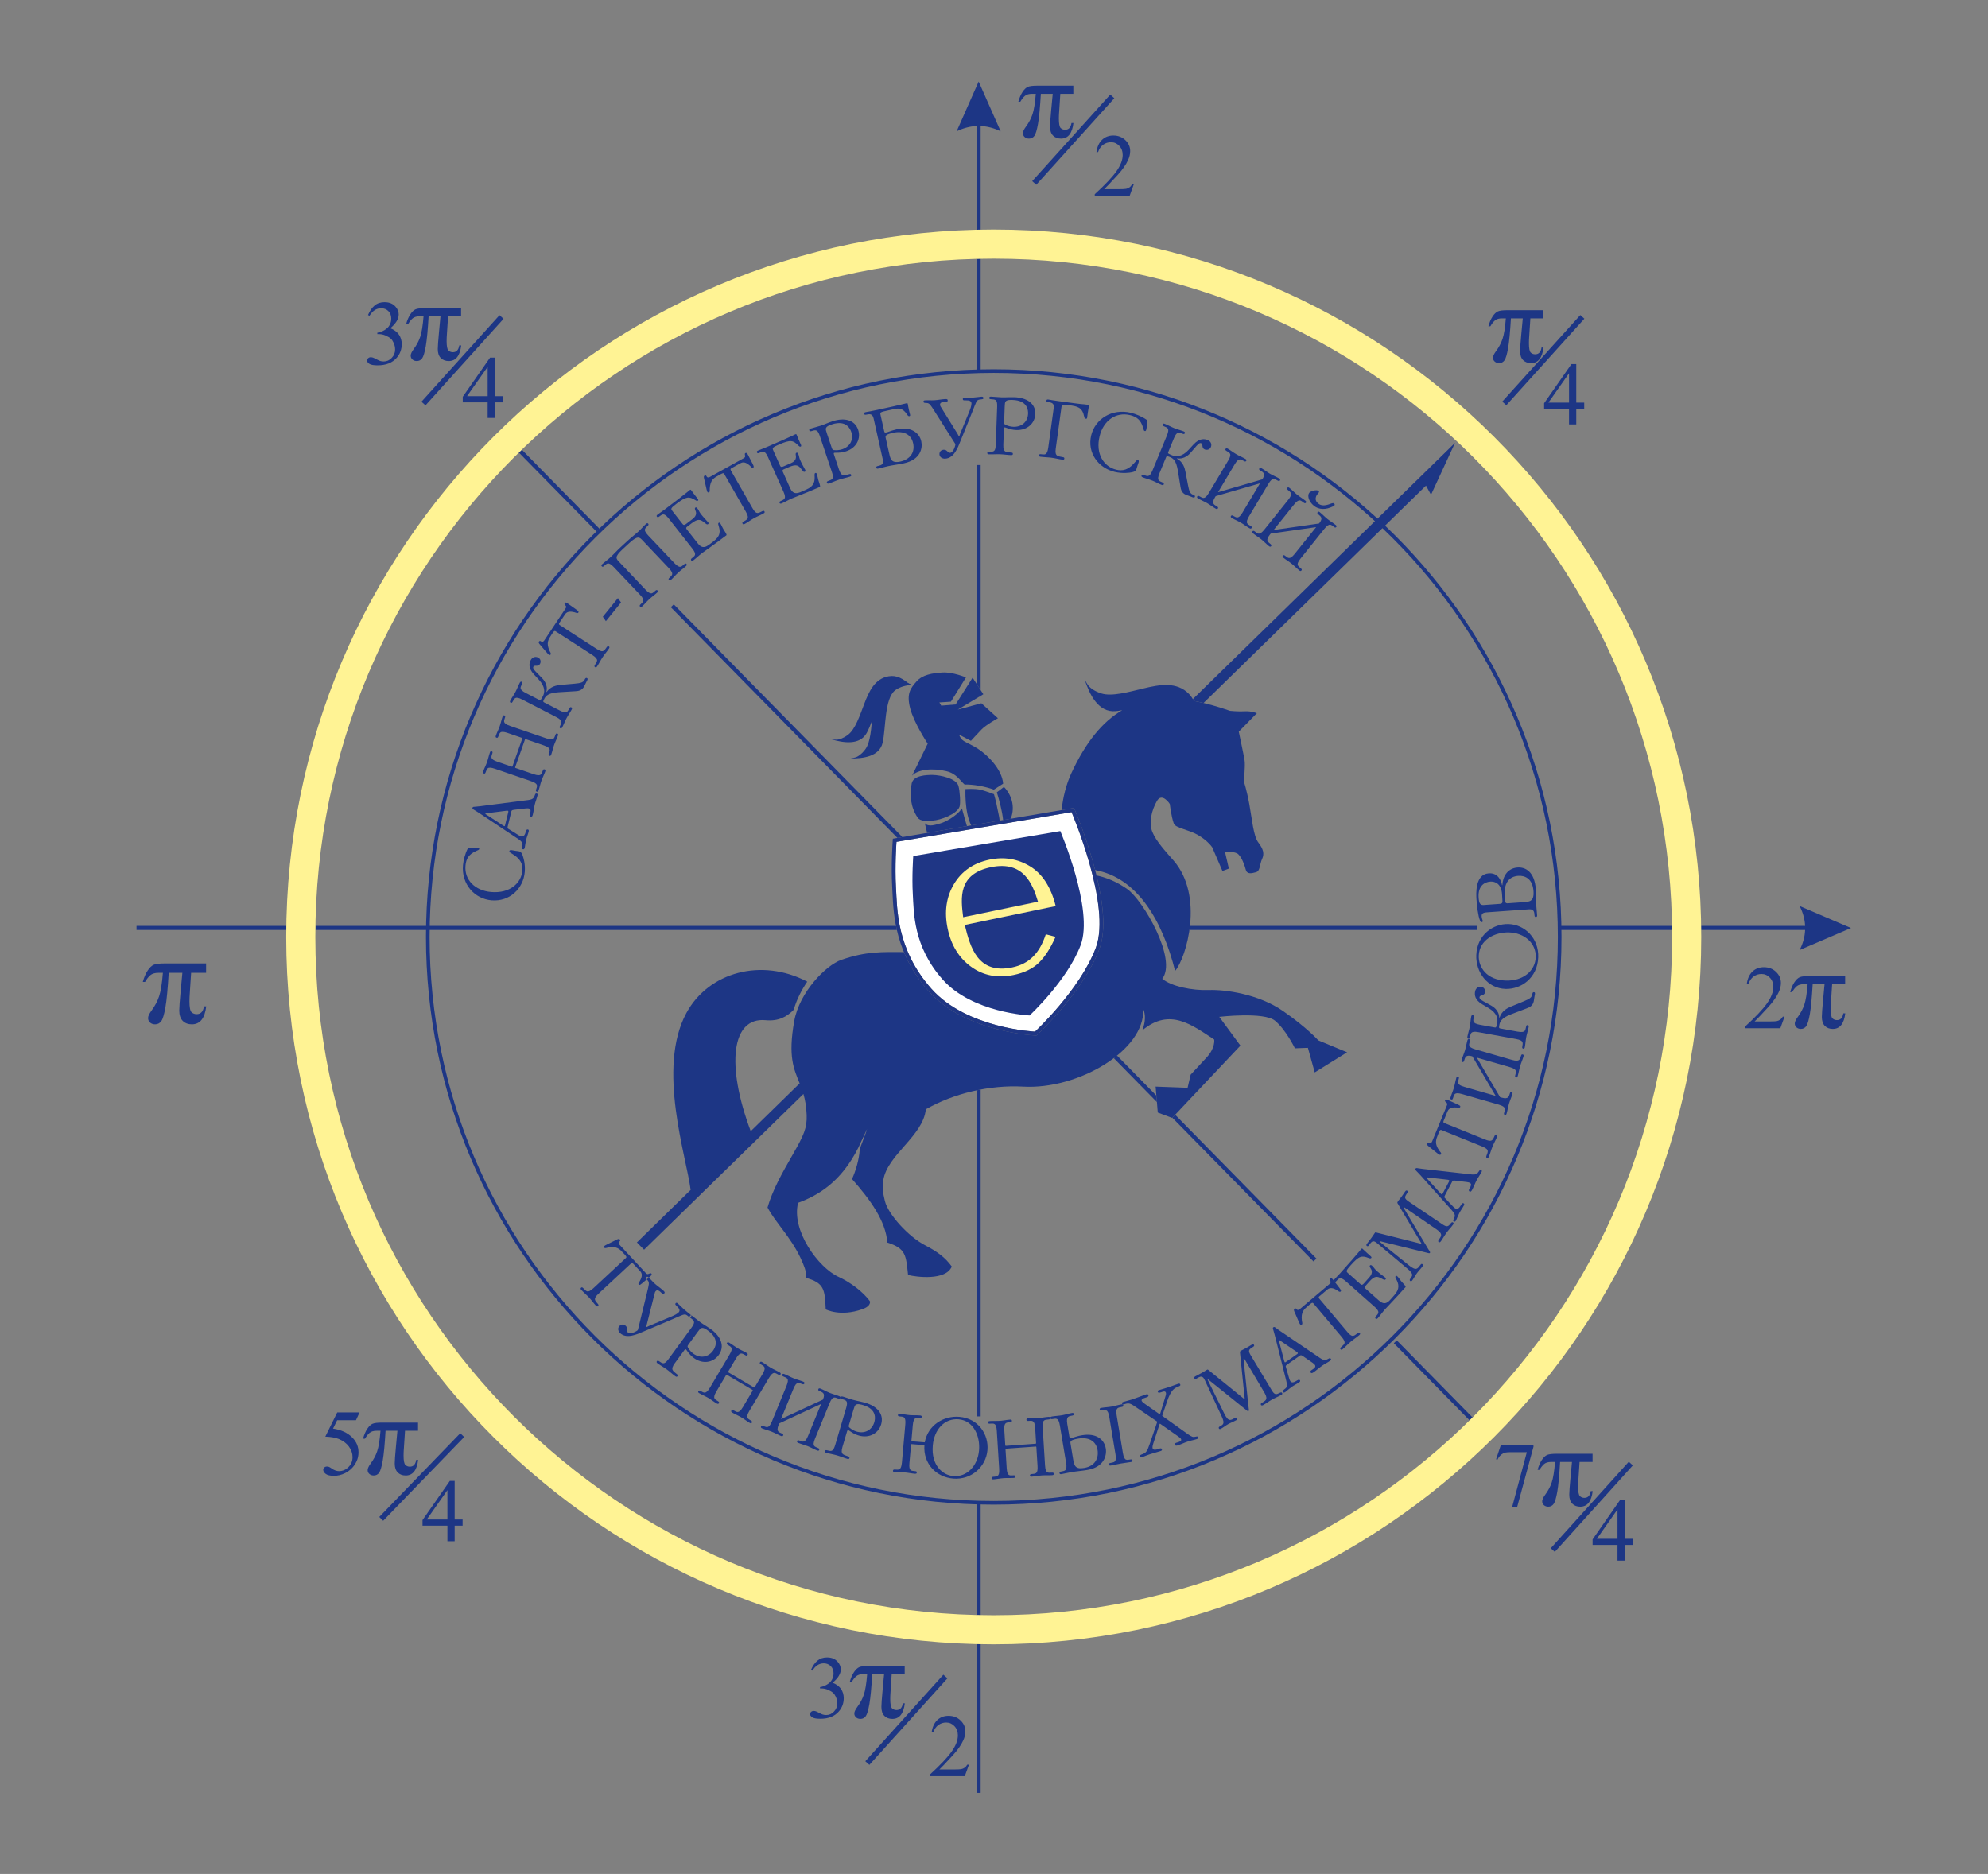 <?xml version="1.0" encoding="UTF-8" standalone="no"?>
<svg
   xmlns:dc="http://purl.org/dc/elements/1.1/"
   xmlns:cc="http://creativecommons.org/ns#"
   xmlns:rdf="http://www.w3.org/1999/02/22-rdf-syntax-ns#"
   xmlns:svg="http://www.w3.org/2000/svg"
   xmlns="http://www.w3.org/2000/svg"
   xmlns:sodipodi="http://sodipodi.sourceforge.net/DTD/sodipodi-0.dtd"
   xmlns:inkscape="http://www.inkscape.org/namespaces/inkscape"
   version="1.1"
   id="svg833"
   xml:space="preserve"
   width="470.996"
   height="444.044"
   viewBox="0 0 470.996 444.044"
   sodipodi:docname="spbtym-loc.svg"
   inkscape:version="1.0.2-2 (e86c870879, 2021-01-15)"><rect x="0" y="0" width="470.996" height="444.044" fill="#808080" stroke="none"/><defs
     id="defs837"><clipPath
       clipPathUnits="userSpaceOnUse"
       id="clipPath849"><path
         d="M 0,333.033 H 353.247 V 0 H 0 Z"
         id="path847" /></clipPath></defs><sodipodi:namedview
     pagecolor="#ffffff"
     bordercolor="#666666"
     borderopacity="1"
     objecttolerance="10"
     gridtolerance="10"
     guidetolerance="10"
     inkscape:pageopacity="0"
     inkscape:pageshadow="2"
     inkscape:window-width="1366"
     inkscape:window-height="715"
     id="namedview835"
     showgrid="false"
     inkscape:zoom="1.1823152"
     inkscape:cx="271.25569"
     inkscape:cy="205.03949"
     inkscape:window-x="-8"
     inkscape:window-y="-8"
     inkscape:window-maximized="1"
     inkscape:current-layer="g841"
     borderlayer="true"
     inkscape:showpageshadow="false" /><g
     id="g841"
     inkscape:groupmode="layer"
     inkscape:label="TYM"
     transform="matrix(1.333,0,0,-1.333,0,444.044)"
     style="opacity:0.996"><path
       d="m 176.619,267.474 c 27.865,0 53.093,-11.295 71.354,-29.556 18.261,-18.261 29.557,-43.49 29.557,-71.355 0,-27.864 -11.296,-53.092 -29.557,-71.353 -18.261,-18.261 -43.489,-29.557 -71.354,-29.557 -27.865,0 -53.093,11.296 -71.354,29.557 -18.261,18.261 -29.556,43.489 -29.556,71.353 0,27.865 11.295,53.094 29.556,71.355 18.261,18.261 43.489,29.556 71.354,29.556 m 70.897,-30.013 c -18.144,18.143 -43.21,29.367 -70.897,29.367 -27.687,0 -52.753,-11.224 -70.897,-29.367 -18.144,-18.144 -29.367,-43.211 -29.367,-70.898 0,-27.686 11.223,-52.753 29.367,-70.896 18.144,-18.144 43.21,-29.366 70.897,-29.366 27.687,0 52.753,11.222 70.897,29.366 18.144,18.143 29.366,43.21 29.366,70.896 0,27.687 -11.222,52.754 -29.366,70.898"
       style="fill:#1c3585;fill-opacity:1;fill-rule:nonzero;stroke:none"
       id="path853" /><path
       d="m 110.172,111.786 c -0.091,0.097 -0.332,0.357 -0.134,0.582 0.044,0.041 0.088,0.081 0.132,0.122 0.121,0.153 0.031,0.251 -0.019,0.305 -0.051,0.054 -0.162,0.153 -0.441,0.014 l -1.867,-0.927 c -0.279,-0.138 -0.365,-0.199 -0.431,-0.259 -0.087,-0.081 -0.082,-0.218 -0.011,-0.294 0.15,-0.163 0.355,-0.033 0.683,0.03 1.557,0.276 2.019,-0.244 2.763,-1.046 0.463,-0.498 0.604,-0.629 0.375,-0.842 l -5.725,-5.322 c -1.125,-1.047 -1.312,-0.494 -1.859,0.008 -0.142,0.13 -0.224,0.175 -0.366,0.043 -0.077,-0.071 -0.143,-0.174 0.047,-0.38 0.433,-0.466 0.941,-0.882 1.374,-1.347 0.433,-0.466 0.79,-0.983 1.222,-1.449 0.191,-0.206 0.299,-0.146 0.375,-0.075 0.208,0.192 -0.006,0.358 -0.186,0.574 -0.493,0.552 -0.575,0.838 0.299,1.651 l 5.725,5.322 c 0.24,0.223 0.369,0.04 0.48,-0.079 l 1.197,-1.289 c 0.513,-0.553 0.168,-1.278 -0.082,-1.732 -0.157,-0.247 -0.355,-0.451 -0.194,-0.625 0.162,-0.172 0.391,0.04 0.957,0.527 l 1.057,0.901 c 0.12,0.111 0.412,0.323 0.221,0.528 -0.121,0.13 -0.25,0.05 -0.454,-0.037 -0.224,-0.109 -0.319,-0.094 -0.56,0.165 z m 6.184,-8.589 c 0.033,0.15 0.068,0.277 0.168,0.39 0.287,0.323 0.605,0.1 0.826,-0.095 0.111,-0.099 0.211,-0.208 0.331,-0.295 0.199,-0.155 0.31,-0.075 0.379,0.003 0.129,0.145 0.123,0.249 -0.175,0.515 -0.465,0.412 -1,0.767 -1.464,1.179 -0.398,0.354 -0.737,0.775 -1.135,1.128 -0.133,0.118 -0.254,0.226 -0.393,0.07 -0.188,-0.212 0.063,-0.375 0.232,-0.585 0.337,-0.4 0.209,-0.743 -0.099,-2.047 l -1.582,-6.494 c -0.05,-0.235 -0.046,-0.318 -0.353,-0.485 -0.929,-0.511 -1.337,-0.369 -1.492,-0.231 -0.133,0.118 -0.14,0.265 -0.15,0.432 -0.002,0.242 0.025,0.517 -0.252,0.762 -0.298,0.266 -0.765,0.341 -1.123,-0.06 -0.356,-0.401 -0.19,-0.949 0.186,-1.282 1.162,-1.031 3.018,-0.146 4.036,0.287 l 5.183,2.2 c 1.913,0.815 2.173,1.062 2.645,0.704 0.474,-0.381 0.519,-0.442 0.688,-0.252 0.039,0.045 0.128,0.166 -0.051,0.345 -0.044,0.039 -0.077,0.068 -0.121,0.107 -0.353,0.293 -0.725,0.564 -1.068,0.869 -0.376,0.333 -0.724,0.722 -1.1,1.056 -0.21,0.185 -0.311,0.116 -0.381,0.038 -0.148,-0.167 -0.07,-0.256 0.207,-0.523 0.478,-0.463 0.602,-0.793 0.334,-1.093 -0.248,-0.28 -0.894,-0.583 -1.244,-0.732 l -4.105,-1.72 c -0.164,-0.074 -0.325,-0.21 -0.403,-0.142 -0.087,0.079 0.03,0.233 0.073,0.415 z m 2.502,-11.624 c -0.705,-0.963 -0.987,-0.924 -1.534,-0.544 -0.201,0.127 -0.422,0.325 -0.581,0.109 -0.123,-0.169 0.036,-0.303 0.12,-0.364 0.526,-0.383 1.105,-0.693 1.632,-1.076 0.526,-0.383 0.999,-0.838 1.526,-1.221 0.227,-0.165 0.322,-0.086 0.383,-0.002 0.132,0.181 0.025,0.26 -0.086,0.359 -0.674,0.582 -1.255,0.765 -0.384,1.957 l 1.691,2.311 c 0.096,0.132 0.179,0.219 0.275,0.15 0.059,-0.043 0.126,-0.128 0.288,-0.357 0.286,-0.411 0.634,-0.812 1.149,-1.185 1.566,-1.14 3.412,-0.821 4.397,0.526 1.145,1.565 0.389,3.313 -1.345,4.574 -0.227,0.165 -0.475,0.328 -0.712,0.481 -0.412,0.263 -0.821,0.505 -1.215,0.792 -0.491,0.356 -0.947,0.762 -1.437,1.118 -0.228,0.165 -0.322,0.086 -0.383,0.002 -0.158,-0.217 0.014,-0.306 0.269,-0.509 0.541,-0.412 0.665,-0.669 -0.039,-1.632 z m 5.135,4.767 c 0.29,0.397 0.47,0.617 0.65,0.688 0.382,0.148 0.896,-0.226 1.219,-0.462 2.166,-1.574 1.169,-3.136 0.852,-3.57 -0.844,-1.155 -2.265,-1.395 -3.485,-0.507 -0.407,0.295 -0.759,0.717 -0.967,1.109 -0.075,0.146 -0.1,0.238 0.094,0.502 z m 2.189,-9.888 c -0.777,-1.307 -1.104,-0.873 -1.687,-0.581 -0.102,0.06 -0.27,0.125 -0.377,-0.055 -0.107,-0.179 0.064,-0.298 0.154,-0.349 0.522,-0.308 1.078,-0.532 1.6,-0.839 0.524,-0.308 0.988,-0.685 1.511,-0.992 0.242,-0.143 0.329,-0.055 0.382,0.034 0.098,0.167 0.037,0.237 -0.121,0.347 -0.551,0.377 -1.098,0.44 -0.314,1.76 l 1.705,2.871 c 0.061,0.103 0.102,0.114 0.205,0.053 l 4.463,-2.626 c 0.101,-0.06 0.112,-0.101 0.051,-0.203 l -1.706,-2.871 c -0.777,-1.307 -1.104,-0.873 -1.688,-0.581 -0.102,0.059 -0.27,0.124 -0.376,-0.056 -0.107,-0.179 0.063,-0.297 0.153,-0.349 0.523,-0.308 1.078,-0.531 1.601,-0.838 0.523,-0.308 0.987,-0.685 1.511,-0.993 0.242,-0.142 0.328,-0.055 0.381,0.035 0.099,0.167 0.038,0.237 -0.12,0.347 -0.551,0.376 -1.099,0.44 -0.315,1.76 l 3.473,5.844 c 0.776,1.307 1.104,0.873 1.688,0.582 0.102,-0.061 0.27,-0.125 0.377,0.055 0.106,0.179 -0.065,0.296 -0.154,0.349 -0.523,0.308 -1.078,0.531 -1.601,0.839 -0.523,0.308 -0.988,0.685 -1.51,0.992 -0.243,0.143 -0.329,0.055 -0.382,-0.035 -0.1,-0.166 -0.038,-0.237 0.12,-0.348 0.551,-0.376 1.099,-0.438 0.314,-1.758 l -1.355,-2.282 c -0.061,-0.102 -0.101,-0.113 -0.204,-0.053 l -4.463,2.626 c -0.101,0.06 -0.112,0.1 -0.051,0.203 l 1.355,2.282 c 0.777,1.307 1.104,0.872 1.688,0.581 0.102,-0.061 0.27,-0.125 0.377,0.055 0.107,0.179 -0.065,0.298 -0.154,0.349 -0.522,0.308 -1.078,0.532 -1.601,0.839 -0.523,0.308 -0.987,0.685 -1.51,0.992 -0.243,0.143 -0.329,0.055 -0.382,-0.035 -0.099,-0.166 -0.038,-0.237 0.12,-0.346 0.551,-0.377 1.099,-0.44 0.314,-1.76 z m 12.623,-5.603 2.215,5.403 c 0.577,1.406 0.965,1.025 1.586,0.823 0.11,-0.044 0.286,-0.083 0.365,0.109 0.079,0.194 -0.108,0.286 -0.204,0.324 -0.563,0.227 -1.146,0.365 -1.709,0.592 -0.563,0.227 -1.079,0.531 -1.642,0.757 -0.261,0.106 -0.333,0.006 -0.373,-0.091 -0.073,-0.178 -0.002,-0.239 0.171,-0.325 0.601,-0.29 1.152,-0.271 0.57,-1.691 l -2.577,-6.285 c -0.577,-1.406 -0.964,-1.026 -1.586,-0.824 -0.11,0.045 -0.285,0.084 -0.365,-0.109 -0.079,-0.193 0.108,-0.284 0.204,-0.323 0.563,-0.227 1.147,-0.365 1.71,-0.592 0.563,-0.227 1.078,-0.53 1.641,-0.758 0.261,-0.104 0.334,-0.006 0.374,0.091 0.073,0.179 0.002,0.24 -0.171,0.325 -0.477,0.241 -1.153,0.273 -0.628,1.554 l 0.108,0.262 7.45,3.456 -2.322,-5.665 c -0.577,-1.407 -0.966,-1.025 -1.586,-0.824 -0.11,0.045 -0.286,0.083 -0.365,-0.109 -0.08,-0.193 0.107,-0.284 0.203,-0.323 0.564,-0.227 1.146,-0.365 1.71,-0.592 0.563,-0.227 1.079,-0.531 1.641,-0.758 0.261,-0.105 0.334,-0.006 0.374,0.091 0.073,0.179 0.002,0.24 -0.171,0.325 -0.601,0.29 -1.152,0.272 -0.57,1.692 l 2.577,6.285 c 0.576,1.406 0.964,1.025 1.586,0.823 0.109,-0.044 0.285,-0.083 0.364,0.109 0.079,0.194 -0.107,0.285 -0.203,0.324 -0.563,0.226 -1.147,0.365 -1.71,0.591 -0.563,0.228 -1.078,0.532 -1.641,0.758 -0.262,0.106 -0.334,0.006 -0.374,-0.091 -0.073,-0.178 -0.002,-0.239 0.171,-0.325 0.477,-0.24 1.136,-0.312 0.655,-1.484 l -0.023,-0.056 z m 9.651,-4.555 c -0.338,-1.142 -0.618,-1.2 -1.263,-1.03 -0.232,0.051 -0.508,0.162 -0.584,-0.095 -0.059,-0.2 0.136,-0.272 0.236,-0.3 0.626,-0.181 1.278,-0.275 1.904,-0.456 0.627,-0.181 1.228,-0.446 1.855,-0.628 0.27,-0.077 0.332,0.029 0.362,0.129 0.063,0.214 -0.065,0.251 -0.203,0.306 -0.833,0.318 -1.444,0.293 -1.025,1.705 l 0.811,2.741 c 0.047,0.156 0.095,0.266 0.209,0.234 0.071,-0.02 0.162,-0.078 0.393,-0.237 0.409,-0.288 0.874,-0.546 1.486,-0.723 1.865,-0.537 3.499,0.387 3.972,1.985 0.549,1.856 -0.756,3.239 -2.821,3.834 -0.271,0.078 -0.559,0.145 -0.834,0.209 -0.478,0.107 -0.947,0.196 -1.416,0.331 -0.584,0.168 -1.151,0.393 -1.735,0.561 -0.271,0.078 -0.333,-0.028 -0.362,-0.128 -0.077,-0.257 0.117,-0.281 0.426,-0.385 0.651,-0.204 0.855,-0.402 0.516,-1.543 z m 3.23,6.212 c 0.14,0.47 0.235,0.737 0.381,0.866 0.311,0.267 0.922,0.09 1.307,-0.021 2.577,-0.742 2.167,-2.544 2.015,-3.058 -0.406,-1.37 -1.666,-2.076 -3.118,-1.658 -0.484,0.139 -0.959,0.415 -1.288,0.712 -0.122,0.112 -0.176,0.19 -0.083,0.503 z m 10.382,-5.596 c -0.088,0.008 -0.087,0.022 -0.08,0.111 l 0.247,2.768 c 0.135,1.511 0.62,1.263 1.274,1.255 0.119,-0.01 0.299,0.006 0.317,0.213 0.019,0.208 -0.187,0.239 -0.291,0.247 -0.606,0.049 -1.206,0.008 -1.812,0.056 -0.607,0.049 -1.191,0.185 -1.797,0.234 -0.281,0.022 -0.321,-0.094 -0.33,-0.197 -0.018,-0.193 0.069,-0.229 0.26,-0.259 0.661,-0.098 1.184,0.083 1.048,-1.442 l -0.602,-6.751 c -0.134,-1.509 -0.618,-1.261 -1.274,-1.254 -0.118,0.01 -0.298,-0.005 -0.316,-0.212 -0.019,-0.208 0.187,-0.24 0.291,-0.247 0.606,-0.049 1.206,-0.008 1.813,-0.057 0.606,-0.049 1.189,-0.186 1.796,-0.234 0.281,-0.023 0.322,0.093 0.331,0.197 0.017,0.192 -0.069,0.229 -0.26,0.26 -0.662,0.097 -1.185,-0.084 -1.049,1.441 l 0.293,3.286 c 0.006,0.074 0.023,0.088 0.097,0.082 l 2.278,-0.184 c -0.254,-3.349 2.173,-5.706 5.117,-5.943 3.255,-0.262 5.822,2.127 6.082,5.043 0.244,2.738 -1.538,5.655 -5.014,5.935 -2.767,0.222 -5.57,-1.476 -6.126,-4.533 z m 7.391,-6.186 c -1.879,0.152 -3.99,1.873 -3.671,5.455 0.255,2.857 2.1,4.84 4.571,4.642 2.707,-0.218 3.872,-3.025 3.647,-5.542 -0.243,-2.738 -2.15,-4.747 -4.547,-4.555 m 8.129,1.303 c 0.094,-1.511 -0.423,-1.34 -1.072,-1.43 -0.118,-0.009 -0.295,-0.051 -0.281,-0.258 0.013,-0.208 0.221,-0.208 0.325,-0.2 0.607,0.043 1.195,0.174 1.802,0.217 0.608,0.043 1.206,-0.003 1.815,0.04 0.281,0.021 0.304,0.141 0.297,0.244 -0.012,0.194 -0.103,0.216 -0.297,0.217 -0.669,-0.003 -1.159,-0.26 -1.255,1.266 l -0.208,3.317 c -0.007,0.119 0.021,0.152 0.139,0.159 l 5.188,0.371 c 0.119,0.008 0.15,-0.02 0.157,-0.138 l 0.208,-3.318 c 0.095,-1.511 -0.421,-1.34 -1.071,-1.431 -0.119,-0.009 -0.295,-0.051 -0.282,-0.258 0.014,-0.208 0.222,-0.208 0.325,-0.2 0.608,0.043 1.195,0.175 1.803,0.218 0.608,0.044 1.206,-0.003 1.814,0.04 0.281,0.02 0.304,0.14 0.297,0.244 -0.012,0.192 -0.102,0.217 -0.296,0.217 -0.67,-0.003 -1.16,-0.261 -1.256,1.265 l -0.422,6.755 c -0.095,1.511 0.422,1.34 1.071,1.431 0.119,0.009 0.295,0.051 0.282,0.258 -0.013,0.208 -0.222,0.208 -0.325,0.2 -0.608,-0.043 -1.195,-0.175 -1.803,-0.218 -0.607,-0.044 -1.206,0.003 -1.813,-0.04 -0.283,-0.021 -0.305,-0.142 -0.298,-0.244 0.011,-0.194 0.102,-0.217 0.296,-0.217 0.67,0.003 1.16,0.261 1.256,-1.266 l 0.165,-2.636 c 0.006,-0.118 -0.021,-0.151 -0.139,-0.159 l -5.189,-0.37 c -0.118,-0.008 -0.149,0.02 -0.157,0.137 l -0.165,2.638 c -0.095,1.511 0.422,1.34 1.071,1.43 0.12,0.008 0.295,0.051 0.283,0.258 -0.014,0.207 -0.222,0.207 -0.326,0.2 -0.607,-0.043 -1.195,-0.174 -1.803,-0.217 -0.608,-0.044 -1.206,0.003 -1.814,-0.04 -0.281,-0.021 -0.303,-0.141 -0.297,-0.245 0.012,-0.193 0.102,-0.216 0.296,-0.217 0.67,0.004 1.16,0.261 1.256,-1.265 z m 11.897,1.03 c 0.248,-1.493 -0.285,-1.375 -0.921,-1.532 -0.118,-0.02 -0.288,-0.08 -0.254,-0.284 0.033,-0.205 0.241,-0.184 0.343,-0.166 0.572,0.1 1.136,0.243 1.707,0.343 0.982,0.172 1.966,0.237 2.948,0.409 2.93,0.512 3.432,2.571 3.228,3.8 -0.274,1.653 -1.731,2.799 -4.265,2.356 -0.587,-0.101 -1.131,-0.272 -1.647,-0.437 -0.53,-0.168 -0.542,0.086 -0.578,0.305 l -0.351,2.107 c -0.247,1.492 0.286,1.375 0.922,1.531 0.118,0.021 0.288,0.08 0.255,0.285 -0.034,0.205 -0.242,0.184 -0.345,0.166 -0.6,-0.105 -1.171,-0.295 -1.772,-0.4 -0.601,-0.105 -1.202,-0.119 -1.802,-0.224 -0.279,-0.049 -0.289,-0.172 -0.271,-0.273 0.031,-0.191 0.124,-0.204 0.316,-0.186 0.667,0.072 1.129,0.378 1.379,-1.13 z m 0.772,3.522 c -0.059,0.351 0.083,0.586 1.358,0.809 1.818,0.317 3.184,-0.378 3.458,-2.031 0.234,-1.405 -0.417,-2.842 -2.351,-3.18 -1.699,-0.297 -1.814,0.48 -2.023,1.739 z m 8.005,-1.99 c 0.248,-1.492 -0.284,-1.375 -0.922,-1.532 -0.117,-0.02 -0.288,-0.08 -0.254,-0.285 0.034,-0.205 0.241,-0.183 0.344,-0.166 0.6,0.106 1.18,0.251 1.78,0.357 0.601,0.104 1.194,0.163 1.795,0.267 0.278,0.049 0.288,0.171 0.271,0.274 -0.032,0.19 -0.124,0.204 -0.317,0.185 -0.667,-0.071 -1.128,-0.378 -1.379,1.129 l -1.107,6.672 c -0.248,1.492 0.284,1.374 0.922,1.531 0.117,0.02 0.288,0.08 0.254,0.285 -0.035,0.205 -0.242,0.183 -0.344,0.166 -0.602,-0.105 -1.173,-0.295 -1.774,-0.4 -0.6,-0.105 -1.201,-0.119 -1.801,-0.224 -0.279,-0.049 -0.288,-0.171 -0.272,-0.274 0.031,-0.189 0.124,-0.204 0.318,-0.185 0.666,0.072 1.127,0.377 1.377,-1.129 z m 5.302,8.913 c -0.528,0.372 -0.621,0.513 -0.652,0.611 -0.091,0.281 0.343,0.442 0.498,0.492 0.085,0.029 0.17,0.056 0.255,0.084 l 0.226,0.076 c 0.25,0.098 0.247,0.252 0.216,0.351 -0.082,0.254 -0.361,0.147 -0.474,0.109 -0.82,-0.271 -1.589,-0.604 -2.396,-0.87 -0.522,-0.173 -1.068,-0.275 -1.591,-0.449 -0.085,-0.027 -0.283,-0.093 -0.219,-0.29 0.096,-0.297 0.375,-0.095 0.77,-0.011 0.617,0.126 0.901,-0.076 1.927,-0.783 l 3.569,-2.423 -1.308,-3.849 c -0.519,-1.545 -0.722,-1.69 -1.363,-1.934 -0.278,-0.107 -0.49,-0.177 -0.412,-0.417 0.054,-0.169 0.247,-0.137 0.323,-0.127 0.055,0.019 0.112,0.037 0.169,0.056 0.428,0.173 0.858,0.345 1.297,0.491 0.622,0.206 1.261,0.355 1.884,0.561 0.127,0.043 0.292,0.112 0.228,0.31 -0.095,0.296 -0.459,0.113 -0.813,-0.004 -0.197,-0.065 -0.719,-0.191 -0.834,0.161 -0.063,0.198 0.001,0.531 0.088,0.793 l 1.12,3.46 c 0.068,0.179 0.091,0.156 0.212,0.071 l 2.994,-2.099 c 0.402,-0.274 0.592,-0.429 0.652,-0.611 0.099,-0.311 -0.353,-0.46 -0.64,-0.54 -0.085,-0.028 -0.17,-0.056 -0.268,-0.088 -0.072,-0.025 -0.264,-0.104 -0.192,-0.329 0.073,-0.226 0.28,-0.189 0.549,-0.1 0.594,0.196 1.16,0.478 1.754,0.674 0.509,0.169 1.045,0.252 1.554,0.421 0.127,0.042 0.339,0.112 0.275,0.309 -0.077,0.24 -0.257,0.164 -0.491,0.118 -0.452,-0.102 -0.626,-0.05 -1.395,0.491 l -4.513,3.218 0.88,2.601 c 0.668,1.953 1.241,2.313 1.924,2.571 0.462,0.168 0.449,0.258 0.399,0.413 -0.023,0.071 -0.082,0.206 -0.379,0.109 -0.537,-0.178 -1.032,-0.389 -1.556,-0.562 -0.594,-0.196 -1.225,-0.374 -1.823,-0.556 -0.028,-0.009 -0.057,-0.019 -0.085,-0.028 -0.085,-0.028 -0.203,-0.098 -0.144,-0.282 0.069,-0.211 0.257,-0.164 0.488,-0.104 0.372,0.108 0.825,0.351 0.953,-0.043 0.077,-0.24 -0.034,-0.527 -0.219,-1.119 l -0.782,-2.567 c -0.028,-0.103 -0.147,-0.126 -0.226,-0.074 z m 11.305,6.011 c -0.22,0.181 -0.22,0.181 -0.363,0.101 -0.117,-0.065 -0.214,-0.137 -0.331,-0.203 -0.188,-0.122 -0.396,-0.238 -0.591,-0.348 -0.833,-0.466 -0.782,-0.404 -1.145,-0.608 -0.248,-0.139 -0.209,-0.27 -0.166,-0.348 0.029,-0.05 0.128,-0.199 0.362,-0.068 0.169,0.095 0.317,0.195 0.494,0.277 0.619,0.296 0.839,-0.191 1.05,-0.633 l 2.95,-6.334 c 0.67,-1.423 0.174,-1.481 -0.345,-1.806 -0.117,-0.066 -0.239,-0.185 -0.145,-0.353 0.1,-0.181 0.289,-0.092 0.393,-0.034 0.429,0.241 0.816,0.559 1.244,0.8 0.456,0.255 0.967,0.439 1.422,0.694 0.247,0.139 0.216,0.257 0.165,0.348 -0.043,0.077 -0.097,0.114 -0.137,0.126 -0.041,0.012 -0.12,10e-4 -0.25,-0.072 -0.717,-0.368 -1.112,-0.793 -1.888,0.791 l -2.914,5.931 c -0.064,0.116 -0.001,0.187 0.096,0.105 l 6.241,-5.017 c 0.337,-0.268 0.495,-0.4 0.646,-0.519 0.063,-0.05 0.144,-0.106 0.236,-0.055 0.091,0.051 0.087,0.15 0.077,0.229 -0.027,0.325 -0.034,0.185 -0.1,0.827 l -0.842,8.094 c -0.018,0.125 0.012,0.194 0.039,0.208 0.025,0.015 0.087,-0.036 0.145,-0.139 l 3.527,-5.961 c 0.771,-1.298 0.06,-1.46 -0.478,-1.812 -0.11,-0.079 -0.245,-0.171 -0.146,-0.352 0.044,-0.078 0.161,-0.165 0.395,-0.034 0.532,0.298 1.01,0.667 1.543,0.966 0.533,0.299 1.122,0.528 1.655,0.826 0.247,0.139 0.216,0.257 0.166,0.348 -0.1,0.181 -0.173,0.157 -0.577,-0.035 -0.527,-0.278 -0.809,-0.232 -1.251,0.503 l -3.737,6.217 c -0.486,0.813 -0.394,1.017 0.216,1.393 0.363,0.238 0.454,0.288 0.345,0.483 -0.05,0.09 -0.134,0.178 -0.38,0.041 -0.312,-0.175 -0.61,-0.376 -0.909,-0.544 -0.286,-0.16 -0.573,-0.287 -0.925,-0.485 -0.338,-0.189 -0.281,-0.259 -0.27,-0.372 l 0.827,-8.068 c 0.018,-0.126 0.021,-0.192 -0.005,-0.207 -0.026,-0.014 -0.081,0.023 -0.178,0.104 z m 12.559,7.069 c -0.199,0.132 -0.604,0.427 -0.687,0.494 -0.121,0.097 -0.247,0.226 -0.418,0.106 -0.147,-0.102 -0.088,-0.241 -0.047,-0.375 0.039,-0.136 0.263,-0.88 0.347,-1.237 l 1.993,-7.931 c 0.269,-1.094 -0.002,-1.228 -0.323,-1.471 -0.396,-0.293 -0.35,-0.388 -0.265,-0.509 0.026,-0.036 0.122,-0.149 0.334,-0.037 0.058,0.022 0.098,0.068 0.147,0.102 0.362,0.29 0.708,0.602 1.088,0.867 0.415,0.29 0.894,0.515 1.31,0.804 0.233,0.163 0.19,0.278 0.131,0.363 -0.101,0.145 -0.188,0.139 -0.462,-0.016 -0.604,-0.385 -0.998,-0.497 -1.242,-0.144 -0.076,0.109 -0.148,0.292 -0.187,0.427 l -0.579,2.014 c -0.057,0.213 -0.152,0.272 0.227,0.536 l 2.19,1.527 c 0.123,0.085 0.219,0.207 0.569,-0.036 l 1.74,-1.203 c 0.275,-0.186 0.359,-0.308 0.41,-0.382 0.236,-0.34 -0.147,-0.625 -0.376,-0.766 -0.086,-0.06 -0.183,-0.128 -0.269,-0.188 -0.086,-0.059 -0.24,-0.203 -0.114,-0.386 0.135,-0.194 0.324,-0.099 0.556,0.063 0.514,0.358 0.977,0.789 1.49,1.147 0.441,0.308 0.932,0.541 1.372,0.849 0.171,0.119 0.285,0.217 0.175,0.375 -0.142,0.206 -0.281,0.092 -0.493,-0.02 -0.441,-0.253 -0.741,-0.319 -1.47,0.183 z m 3.057,-3.783 c 0.303,-0.202 0.165,-0.318 0.055,-0.395 l -2.055,-1.432 c -0.062,-0.042 -0.116,-0.044 -0.141,-0.007 -0.025,0.036 -0.059,0.085 -0.098,0.219 l -0.905,3.481 c -0.034,0.101 -0.064,0.171 -0.003,0.214 0.062,0.042 0.104,-0.019 0.199,-0.078 z m 0.591,7.653 c -0.102,-0.087 -0.376,-0.318 -0.59,-0.111 -0.038,0.045 -0.076,0.091 -0.114,0.135 -0.146,0.128 -0.249,0.041 -0.305,-0.006 -0.057,-0.049 -0.162,-0.157 -0.04,-0.441 l 0.822,-1.9 c 0.122,-0.283 0.177,-0.372 0.234,-0.441 0.076,-0.09 0.214,-0.09 0.293,-0.023 0.171,0.144 0.053,0.354 0.009,0.684 -0.188,1.566 0.357,2.007 1.2,2.719 0.525,0.444 0.662,0.58 0.862,0.343 l 4.995,-5.925 c 0.982,-1.165 0.418,-1.331 -0.113,-1.857 -0.138,-0.137 -0.187,-0.217 -0.063,-0.364 0.066,-0.08 0.165,-0.151 0.382,0.033 0.49,0.413 0.933,0.905 1.423,1.319 0.491,0.414 1.026,0.751 1.516,1.165 0.216,0.183 0.162,0.293 0.096,0.372 -0.181,0.214 -0.358,0.007 -0.583,-0.165 -0.579,-0.47 -0.87,-0.541 -1.633,0.363 l -4.994,5.925 c -0.209,0.249 -0.02,0.371 0.105,0.477 l 1.356,1.146 c 0.581,0.49 1.285,0.117 1.725,-0.149 0.239,-0.167 0.431,-0.372 0.613,-0.218 0.182,0.154 -0.018,0.392 -0.472,0.977 l -0.841,1.089 c -0.104,0.125 -0.3,0.425 -0.516,0.242 -0.136,-0.116 -0.063,-0.248 0.012,-0.454 0.097,-0.23 0.077,-0.323 -0.196,-0.554 z m 13.212,0.393 c 1.13,-1 0.638,-1.243 0.236,-1.763 -0.08,-0.089 -0.176,-0.242 -0.022,-0.38 0.167,-0.146 0.335,0.043 0.404,0.121 0.436,0.491 0.795,1.029 1.231,1.521 0.475,0.535 1.204,1.244 2.285,2.439 l 1.238,1.373 c 0.159,0.179 0.306,0.189 -0.075,0.606 -0.961,1.01 -0.896,1.172 -1.251,1.486 -0.155,0.138 -0.245,0.059 -0.285,0.014 -0.108,-0.123 -0.016,-0.286 0.068,-0.459 0.471,-0.895 0.769,-1.717 -0.32,-2.945 l -0.713,-0.802 c -0.921,-1.038 -1.572,-0.501 -2.114,-0.021 l -2.203,1.951 c -0.133,0.117 -0.33,0.252 -0.092,0.521 l 0.692,0.78 c 0.942,1.06 1.399,0.974 2.148,0.569 0.368,-0.186 0.577,-0.351 0.745,-0.162 0.159,0.179 -0.049,0.323 -0.269,0.478 -2.062,1.528 -1.53,1.416 -2.15,1.965 -0.145,0.128 -0.27,0.119 -0.35,0.03 -0.098,-0.111 -0.059,-0.246 0.078,-0.447 0.196,-0.293 0.541,-0.839 -0.191,-1.664 l -0.971,-1.093 c -0.337,-0.38 -0.493,-0.222 -0.67,-0.065 l -2.136,1.892 c -0.376,0.334 -0.413,0.427 0.468,1.419 1.505,1.695 1.965,1.746 3.192,1.278 0.161,-0.063 0.343,-0.125 0.462,0.009 0.09,0.101 -0.013,0.23 -0.057,0.269 -0.09,0.1 -0.132,0.097 -0.653,0.58 l -0.511,0.471 c -0.166,0.147 -0.244,0.237 -0.333,0.316 -0.121,0.107 -0.151,0.074 -0.574,-0.469 -0.245,-0.3 -0.957,-1.124 -1.294,-1.503 l -2.109,-2.376 c -0.347,-0.391 -0.717,-0.74 -1.064,-1.131 -0.188,-0.212 -0.119,-0.312 -0.042,-0.382 0.144,-0.127 0.226,-0.08 0.365,0.056 0.48,0.473 0.65,0.999 1.79,-0.011 z m 0.426,13.15 c -0.276,0.072 -0.276,0.072 -0.374,-0.06 -0.079,-0.108 -0.138,-0.212 -0.217,-0.322 -0.12,-0.189 -0.261,-0.382 -0.392,-0.561 -0.564,-0.771 -0.544,-0.694 -0.79,-1.031 -0.167,-0.228 -0.078,-0.331 -0.005,-0.383 0.047,-0.035 0.199,-0.127 0.357,0.089 0.115,0.157 0.209,0.31 0.335,0.458 0.441,0.528 0.846,0.178 1.223,-0.133 l 5.342,-4.495 c 1.207,-1.005 0.779,-1.266 0.442,-1.777 -0.08,-0.108 -0.141,-0.266 0.015,-0.38 0.168,-0.122 0.302,0.038 0.373,0.135 0.291,0.397 0.509,0.847 0.8,1.243 0.308,0.422 0.697,0.803 1.005,1.225 0.167,0.228 0.089,0.322 0.005,0.383 -0.071,0.051 -0.137,0.062 -0.179,0.056 -0.041,-0.007 -0.109,-0.05 -0.197,-0.17 -0.5,-0.632 -0.681,-1.182 -2.052,-0.075 l -5.141,4.145 c -0.108,0.078 -0.079,0.168 0.044,0.134 l 7.791,-1.923 c 0.42,-0.103 0.619,-0.156 0.807,-0.2 0.078,-0.019 0.175,-0.035 0.238,0.049 0.061,0.084 0.015,0.172 -0.027,0.24 -0.16,0.283 -0.108,0.153 -0.437,0.706 l -4.156,6.968 c -0.07,0.106 -0.071,0.18 -0.052,0.204 0.017,0.024 0.095,0.005 0.19,-0.064 l 5.712,-3.915 c 1.246,-0.852 0.666,-1.296 0.323,-1.839 -0.067,-0.117 -0.152,-0.258 0.015,-0.38 0.072,-0.053 0.215,-0.083 0.373,0.134 0.361,0.494 0.642,1.027 1.003,1.521 0.36,0.494 0.802,0.947 1.163,1.441 0.168,0.228 0.089,0.322 0.006,0.383 -0.168,0.122 -0.224,0.07 -0.512,-0.274 -0.364,-0.472 -0.639,-0.549 -1.351,-0.068 l -6.01,4.057 c -0.784,0.534 -0.786,0.756 -0.387,1.351 0.232,0.367 0.293,0.451 0.113,0.581 -0.083,0.062 -0.197,0.107 -0.364,-0.122 -0.211,-0.289 -0.398,-0.595 -0.6,-0.872 -0.195,-0.265 -0.404,-0.5 -0.641,-0.825 -0.229,-0.313 -0.148,-0.353 -0.091,-0.45 l 4.132,-6.952 c 0.069,-0.105 0.1,-0.165 0.082,-0.189 -0.018,-0.023 -0.083,-0.013 -0.205,0.02 z"
       style="fill:#1c3585;fill-opacity:1;fill-rule:evenodd;stroke:none"
       id="path857" /><path
       d="m 252.837,125.333 c -0.238,0.023 -0.735,0.098 -0.841,0.119 -0.152,0.029 -0.323,0.085 -0.421,-0.099 -0.084,-0.159 0.034,-0.253 0.131,-0.355 0.098,-0.101 0.643,-0.654 0.882,-0.93 l 5.441,-6.081 c 0.745,-0.842 0.566,-1.086 0.391,-1.448 -0.217,-0.441 -0.132,-0.503 -0.001,-0.571 0.04,-0.021 0.178,-0.076 0.315,0.122 0.041,0.045 0.056,0.104 0.084,0.158 0.19,0.422 0.352,0.857 0.569,1.267 0.236,0.448 0.558,0.868 0.795,1.316 0.132,0.25 0.041,0.332 -0.051,0.38 -0.157,0.082 -0.232,0.036 -0.404,-0.227 -0.36,-0.619 -0.66,-0.9 -1.039,-0.702 -0.119,0.062 -0.268,0.191 -0.366,0.291 l -1.445,1.511 c -0.149,0.161 -0.262,0.17 -0.046,0.578 l 1.245,2.359 c 0.07,0.133 0.1,0.285 0.524,0.232 l 2.106,-0.258 c 0.331,-0.038 0.462,-0.106 0.541,-0.147 0.367,-0.192 0.158,-0.62 0.02,-0.851 -0.049,-0.092 -0.105,-0.197 -0.154,-0.29 -0.048,-0.092 -0.119,-0.29 0.078,-0.393 0.209,-0.109 0.333,0.061 0.465,0.312 0.293,0.554 0.506,1.148 0.798,1.701 0.25,0.476 0.58,0.908 0.83,1.383 0.098,0.186 0.155,0.323 -0.016,0.412 -0.223,0.116 -0.294,-0.049 -0.432,-0.245 -0.275,-0.428 -0.513,-0.624 -1.394,-0.518 z m 4.471,-1.928 c 0.364,-0.038 0.294,-0.203 0.231,-0.322 l -1.168,-2.215 c -0.035,-0.065 -0.082,-0.092 -0.122,-0.071 -0.039,0.02 -0.092,0.048 -0.188,0.149 l -2.415,2.655 c -0.079,0.074 -0.137,0.121 -0.102,0.187 0.035,0.066 0.101,0.031 0.213,0.024 z m -2.745,6.875 c -0.051,-0.124 -0.187,-0.454 -0.473,-0.371 -0.055,0.022 -0.109,0.044 -0.165,0.067 -0.19,0.044 -0.24,-0.081 -0.269,-0.149 -0.028,-0.069 -0.071,-0.212 0.17,-0.406 l 1.614,-1.293 c 0.24,-0.193 0.331,-0.246 0.414,-0.279 0.109,-0.045 0.231,0.018 0.27,0.115 0.086,0.207 -0.117,0.337 -0.309,0.607 -0.895,1.292 -0.616,1.935 -0.197,2.954 0.261,0.634 0.321,0.819 0.609,0.703 l 7.195,-2.903 c 1.415,-0.57 0.991,-0.977 0.764,-1.689 -0.06,-0.185 -0.067,-0.279 0.112,-0.35 0.096,-0.039 0.217,-0.056 0.324,0.206 0.244,0.593 0.41,1.233 0.653,1.824 0.244,0.593 0.564,1.139 0.807,1.731 0.108,0.263 0.009,0.334 -0.087,0.373 -0.261,0.105 -0.321,-0.159 -0.442,-0.416 -0.297,-0.684 -0.523,-0.881 -1.621,-0.439 l -7.196,2.903 c -0.301,0.122 -0.189,0.317 -0.128,0.469 l 0.674,1.64 c 0.288,0.702 1.089,0.701 1.604,0.67 0.289,-0.036 0.555,-0.128 0.646,0.093 0.091,0.221 -0.198,0.337 -0.873,0.641 l -1.255,0.57 c -0.15,0.061 -0.463,0.235 -0.57,-0.027 -0.068,-0.165 0.058,-0.248 0.222,-0.394 0.191,-0.157 0.218,-0.248 0.082,-0.579 z m 11.267,8.026 -5.581,1.608 c -1.452,0.418 -1.109,0.846 -0.966,1.486 0.034,0.115 0.057,0.294 -0.142,0.351 -0.2,0.058 -0.274,-0.138 -0.303,-0.237 -0.174,-0.586 -0.257,-1.182 -0.431,-1.767 -0.173,-0.585 -0.427,-1.132 -0.6,-1.717 -0.08,-0.271 0.025,-0.332 0.125,-0.361 0.184,-0.053 0.238,0.024 0.307,0.206 0.233,0.63 0.163,1.177 1.63,0.754 l 6.492,-1.87 c 1.453,-0.419 1.11,-0.847 0.967,-1.488 -0.034,-0.113 -0.056,-0.292 0.143,-0.35 0.199,-0.058 0.272,0.138 0.303,0.238 0.172,0.585 0.256,1.181 0.429,1.766 0.174,0.586 0.429,1.132 0.602,1.717 0.08,0.271 -0.026,0.333 -0.125,0.361 -0.185,0.054 -0.239,-0.024 -0.308,-0.205 -0.195,-0.502 -0.163,-1.178 -1.487,-0.796 l -0.271,0.078 -4.131,7.03 5.852,-1.685 c 1.453,-0.418 1.109,-0.847 0.967,-1.487 -0.034,-0.114 -0.057,-0.293 0.142,-0.351 0.201,-0.058 0.274,0.138 0.303,0.238 0.173,0.585 0.257,1.181 0.431,1.766 0.173,0.585 0.428,1.132 0.6,1.717 0.08,0.271 -0.025,0.333 -0.125,0.361 -0.184,0.054 -0.239,-0.024 -0.307,-0.205 -0.234,-0.631 -0.163,-1.177 -1.63,-0.755 l -6.492,1.871 c -1.453,0.418 -1.111,0.846 -0.967,1.486 0.034,0.115 0.057,0.294 -0.143,0.351 -0.2,0.058 -0.273,-0.138 -0.302,-0.238 -0.174,-0.585 -0.257,-1.181 -0.43,-1.766 -0.174,-0.585 -0.428,-1.132 -0.602,-1.717 -0.08,-0.271 0.026,-0.333 0.125,-0.361 0.185,-0.054 0.239,0.024 0.308,0.205 0.195,0.502 0.206,1.165 1.416,0.816 l 0.058,-0.016 z m 3.619,10.112 c 1.489,-0.272 1.19,-0.731 1.111,-1.382 -0.023,-0.116 -0.027,-0.297 0.177,-0.334 0.204,-0.038 0.258,0.164 0.278,0.267 0.114,0.598 0.137,1.199 0.253,1.799 0.114,0.598 0.313,1.167 0.426,1.766 0.054,0.278 -0.057,0.328 -0.16,0.347 -0.189,0.034 -0.235,-0.048 -0.285,-0.236 -0.17,-0.649 -0.046,-1.186 -1.549,-0.912 l -2.931,0.536 c -0.088,0.015 -0.266,0.033 -0.323,0.133 -0.02,0.049 -0.033,0.143 0.039,0.523 0.11,0.569 0.34,1.222 2.114,1.897 l 2.718,1.032 c 0.456,0.173 1.121,0.415 1.291,1.306 0.02,0.103 0.027,0.222 0.047,0.324 0.019,0.179 0.049,0.339 0.083,0.514 0.025,0.132 0.05,0.264 0.076,0.395 0.038,0.281 -0.059,0.328 -0.161,0.346 -0.058,0.011 -0.236,0.029 -0.287,-0.234 -0.013,-0.073 -0.027,-0.147 -0.041,-0.219 -0.107,-0.48 -0.426,-0.724 -1.473,-1.153 l -2.311,-0.954 c -0.606,-0.253 -1.637,-0.745 -2.019,-1.961 l -0.059,0.011 c -0.021,1.319 -1.174,1.999 -1.434,2.136 l -1.024,0.566 c -0.519,0.291 -1.117,0.55 -1.045,0.931 0.039,0.204 0.198,0.25 0.358,0.297 0.224,0.066 0.543,0.158 0.622,0.568 0.07,0.365 -0.106,0.866 -0.646,0.964 -0.555,0.101 -1.015,-0.254 -1.121,-0.809 -0.117,-0.613 -0.06,-1.501 1.255,-2.285 l 1.112,-0.657 c 1.534,-0.899 1.7,-1.927 1.569,-2.614 l -0.061,-0.321 c -0.117,-0.614 -0.214,-0.567 -0.49,-0.516 l -2.509,0.457 c -1.488,0.272 -1.19,0.732 -1.11,1.382 0.022,0.117 0.026,0.298 -0.178,0.335 -0.204,0.037 -0.258,-0.164 -0.278,-0.267 -0.114,-0.599 -0.138,-1.2 -0.252,-1.798 -0.115,-0.599 -0.314,-1.167 -0.428,-1.767 -0.053,-0.277 0.058,-0.328 0.16,-0.347 0.189,-0.034 0.235,0.048 0.286,0.236 0.17,0.649 0.045,1.185 1.549,0.912 z m 3.946,14.521 c 0.125,3.37 -2.369,5.834 -5.293,5.917 -2.731,0.078 -5.583,-1.922 -5.717,-5.514 -0.113,-3.044 1.978,-5.927 5.214,-6.019 2.775,-0.079 5.659,1.964 5.796,5.616 m -0.446,0.013 c -0.092,-2.45 -2.267,-4.23 -5.295,-4.144 -3.443,0.097 -4.903,2.398 -4.827,4.432 0.105,2.821 2.861,4.199 5.383,4.127 2.746,-0.078 4.832,-1.921 4.739,-4.415 m -1.188,8.525 c 0.993,0.07 0.92,-0.664 0.976,-1.092 0.008,-0.118 0.048,-0.294 0.256,-0.279 0.207,0.015 0.209,0.223 0.202,0.327 -0.038,0.607 -0.119,1.197 -0.157,1.804 -0.056,0.904 -0.01,1.815 -0.066,2.719 -0.203,3.244 -1.876,4.047 -3.255,3.949 -1.838,-0.131 -2.635,-1.676 -2.693,-3.139 l -0.058,-0.004 c -0.158,0.852 -0.735,2.225 -2.365,2.109 -2.447,-0.175 -2.246,-3.613 -2.182,-4.635 0.064,-1.037 0.272,-2.927 0.639,-3.779 0.035,-0.087 0.121,-0.274 0.314,-0.26 0.104,0.007 0.173,0.086 0.165,0.205 -0.009,0.148 -0.175,0.419 -0.199,0.804 -0.025,0.4 0.092,0.676 0.922,0.735 z m -8.015,0.767 c -0.548,-0.039 -0.869,0.087 -0.947,1.346 -0.123,1.956 0.945,2.731 2.087,2.812 0.889,0.064 1.962,-0.425 2.074,-2.217 l 0.069,-1.097 c 0.022,-0.355 0.038,-0.607 -0.481,-0.644 z m 4.225,0.301 c -0.43,-0.03 -0.449,0.281 -0.457,0.414 l -0.068,1.067 c -0.149,2.385 1,3.3 2.394,3.399 1.215,0.087 2.578,-0.515 2.719,-2.767 0.116,-1.851 -0.748,-1.839 -1.905,-1.921 z"
       style="fill:#1c3585;fill-opacity:1;fill-rule:evenodd;stroke:none"
       id="path861" /><path
       d="m 83.921,182.457 c -0.687,0 -0.722,-0.057 -0.831,-0.268 -0.413,-0.804 -0.724,-1.984 -0.8,-2.86 -0.303,-3.476 2.136,-6.007 5.072,-6.256 3.233,-0.273 5.65,2.097 5.905,5.033 0.126,1.446 -0.239,2.58 -0.396,3.006 -0.256,0.654 -0.525,0.662 -0.761,0.697 l -0.531,0.074 c -0.442,0.067 -1.023,0.263 -1.052,-0.073 -0.012,-0.131 0.072,-0.198 0.158,-0.249 0.537,-0.354 1.382,-0.764 1.872,-1.659 0.283,-0.524 0.325,-1.072 0.283,-1.553 -0.195,-2.25 -2.251,-4.078 -5.543,-3.799 -2.848,0.241 -4.789,2.142 -4.567,4.683 0.111,1.286 0.638,2.02 1.806,2.569 0.469,0.24 0.617,0.227 0.634,0.417 0.019,0.219 -0.174,0.236 -0.577,0.24 z m 1.281,7.331 c -0.239,-0.034 -0.739,-0.081 -0.848,-0.085 -0.155,-0.008 -0.336,0.004 -0.385,-0.195 -0.042,-0.171 0.096,-0.234 0.216,-0.308 0.12,-0.073 0.788,-0.473 1.089,-0.681 l 6.807,-4.528 c 0.933,-0.629 0.82,-0.904 0.74,-1.292 -0.1,-0.473 -0.003,-0.513 0.142,-0.547 0.044,-0.01 0.192,-0.03 0.276,0.191 0.029,0.054 0.028,0.114 0.042,0.171 0.079,0.449 0.13,0.904 0.238,1.346 0.118,0.485 0.327,0.963 0.446,1.447 0.066,0.271 -0.043,0.327 -0.144,0.351 -0.173,0.041 -0.234,-0.02 -0.337,-0.312 -0.195,-0.677 -0.417,-1.017 -0.836,-0.917 -0.131,0.031 -0.308,0.118 -0.428,0.193 l -1.781,1.102 c -0.185,0.119 -0.297,0.1 -0.189,0.542 l 0.624,2.551 c 0.035,0.142 0.026,0.295 0.452,0.345 l 2.113,0.251 c 0.332,0.042 0.477,0.008 0.563,-0.013 0.405,-0.096 0.309,-0.556 0.231,-0.809 -0.024,-0.1 -0.053,-0.214 -0.077,-0.313 -0.024,-0.1 -0.045,-0.307 0.173,-0.358 0.232,-0.055 0.309,0.138 0.376,0.408 0.146,0.599 0.206,1.218 0.352,1.816 0.126,0.514 0.338,1.006 0.464,1.519 0.048,0.199 0.069,0.345 -0.119,0.39 -0.246,0.058 -0.273,-0.116 -0.358,-0.337 -0.163,-0.474 -0.344,-0.717 -1.227,-0.824 z m 4.829,-0.786 c 0.364,0.049 0.337,-0.126 0.306,-0.253 l -0.586,-2.395 c -0.018,-0.071 -0.057,-0.107 -0.101,-0.096 -0.043,0.01 -0.101,0.024 -0.221,0.097 l -3.009,1.967 c -0.095,0.053 -0.164,0.084 -0.146,0.156 0.018,0.071 0.09,0.054 0.202,0.072 z m 4.348,5.256 c 1.434,-0.492 1.071,-0.895 0.897,-1.519 -0.039,-0.111 -0.069,-0.286 0.127,-0.354 0.198,-0.068 0.28,0.122 0.314,0.218 0.201,0.568 0.312,1.151 0.513,1.718 0.2,0.568 0.481,1.093 0.681,1.66 0.093,0.263 -0.01,0.33 -0.108,0.363 -0.182,0.063 -0.24,-0.011 -0.318,-0.186 -0.262,-0.608 -0.218,-1.151 -1.666,-0.654 l -3.148,1.08 c -0.112,0.039 -0.131,0.077 -0.092,0.187 l 1.713,4.845 c 0.039,0.111 0.077,0.129 0.19,0.09 l 3.148,-1.081 c 1.434,-0.492 1.071,-0.895 0.897,-1.519 -0.039,-0.11 -0.069,-0.286 0.127,-0.353 0.198,-0.068 0.28,0.121 0.314,0.218 0.201,0.568 0.312,1.15 0.513,1.718 0.201,0.567 0.481,1.092 0.682,1.66 0.092,0.263 -0.01,0.329 -0.109,0.363 -0.182,0.062 -0.24,-0.011 -0.318,-0.186 -0.262,-0.608 -0.217,-1.152 -1.665,-0.654 l -6.41,2.199 c -1.433,0.492 -1.07,0.895 -0.897,1.519 0.039,0.111 0.07,0.286 -0.127,0.354 -0.197,0.068 -0.279,-0.121 -0.314,-0.218 -0.2,-0.568 -0.311,-1.15 -0.512,-1.718 -0.201,-0.568 -0.481,-1.092 -0.682,-1.66 -0.093,-0.263 0.01,-0.329 0.108,-0.363 0.183,-0.063 0.24,0.011 0.318,0.186 0.262,0.609 0.218,1.152 1.666,0.655 l 2.502,-0.859 c 0.112,-0.039 0.131,-0.076 0.091,-0.187 l -1.713,-4.845 c -0.038,-0.111 -0.076,-0.129 -0.189,-0.09 l -2.502,0.859 c -1.434,0.492 -1.071,0.895 -0.897,1.518 0.039,0.111 0.07,0.287 -0.127,0.354 -0.197,0.068 -0.28,-0.121 -0.314,-0.218 -0.2,-0.568 -0.312,-1.15 -0.513,-1.718 -0.2,-0.567 -0.48,-1.092 -0.681,-1.66 -0.093,-0.263 0.01,-0.329 0.108,-0.362 0.183,-0.063 0.24,0.01 0.318,0.185 0.262,0.609 0.218,1.152 1.666,0.655 z m 4.474,11.398 c 1.345,-0.694 0.926,-1.04 0.662,-1.632 -0.055,-0.104 -0.112,-0.274 0.073,-0.369 0.185,-0.095 0.294,0.08 0.343,0.171 0.282,0.533 0.479,1.093 0.762,1.626 0.283,0.532 0.638,1.011 0.92,1.543 0.132,0.247 0.04,0.327 -0.053,0.375 -0.171,0.088 -0.239,0.024 -0.342,-0.138 -0.349,-0.564 -0.386,-1.108 -1.745,-0.407 l -2.65,1.366 c -0.079,0.041 -0.245,0.109 -0.269,0.221 -0.006,0.052 0.009,0.144 0.188,0.482 0.269,0.506 0.679,1.056 2.572,1.172 l 2.899,0.177 c 0.486,0.031 1.193,0.064 1.613,0.856 0.049,0.09 0.091,0.202 0.139,0.293 0.07,0.162 0.145,0.305 0.228,0.461 0.062,0.117 0.124,0.234 0.186,0.351 0.118,0.253 0.04,0.327 -0.053,0.374 -0.052,0.027 -0.218,0.096 -0.342,-0.138 -0.034,-0.065 -0.069,-0.129 -0.103,-0.194 -0.241,-0.422 -0.616,-0.56 -1.743,-0.657 l -2.488,-0.224 c -0.653,-0.06 -1.781,-0.223 -2.499,-1.259 l -0.053,0.027 c 0.363,1.252 -0.545,2.233 -0.754,2.44 l -0.816,0.835 c -0.412,0.426 -0.91,0.849 -0.731,1.187 0.097,0.181 0.263,0.178 0.43,0.175 0.233,-0.004 0.565,-0.01 0.758,0.354 0.173,0.325 0.149,0.85 -0.338,1.101 -0.502,0.258 -1.045,0.058 -1.307,-0.435 -0.29,-0.546 -0.492,-1.401 0.539,-2.528 l 0.875,-0.947 c 1.207,-1.301 1.069,-2.321 0.745,-2.932 l -0.152,-0.285 c -0.29,-0.546 -0.368,-0.473 -0.619,-0.343 l -2.268,1.169 c -1.346,0.693 -0.927,1.04 -0.663,1.632 0.056,0.104 0.112,0.273 -0.073,0.368 -0.185,0.095 -0.294,-0.08 -0.343,-0.171 -0.282,-0.532 -0.479,-1.092 -0.762,-1.625 -0.282,-0.532 -0.637,-1.011 -0.921,-1.544 -0.131,-0.247 -0.039,-0.327 0.054,-0.374 0.171,-0.088 0.239,-0.024 0.342,0.138 0.349,0.564 0.386,1.107 1.745,0.407 z m -2.085,13.668 c -0.073,-0.11 -0.269,-0.404 -0.534,-0.268 -0.05,0.032 -0.1,0.065 -0.149,0.096 -0.179,0.08 -0.252,-0.03 -0.293,-0.091 -0.041,-0.062 -0.11,-0.192 0.089,-0.426 l 1.342,-1.569 c 0.2,-0.234 0.279,-0.302 0.354,-0.35 0.099,-0.065 0.231,-0.027 0.288,0.058 0.122,0.184 -0.052,0.35 -0.191,0.649 -0.634,1.427 -0.237,1.995 0.366,2.902 0.376,0.564 0.469,0.732 0.731,0.562 l 6.522,-4.214 c 1.281,-0.828 0.789,-1.14 0.43,-1.785 -0.094,-0.168 -0.118,-0.258 0.044,-0.362 0.087,-0.056 0.203,-0.096 0.359,0.137 0.35,0.526 0.635,1.114 0.985,1.641 0.352,0.527 0.769,0.994 1.12,1.521 0.155,0.233 0.071,0.321 -0.016,0.378 -0.236,0.153 -0.346,-0.092 -0.513,-0.317 -0.421,-0.605 -0.679,-0.753 -1.675,-0.11 l -6.522,4.215 c -0.273,0.176 -0.126,0.344 -0.037,0.479 l 0.972,1.459 c 0.416,0.625 1.202,0.467 1.702,0.337 0.277,-0.091 0.522,-0.232 0.653,-0.036 0.13,0.196 -0.131,0.365 -0.737,0.792 l -1.125,0.797 c -0.137,0.089 -0.411,0.318 -0.567,0.085 -0.097,-0.147 0.011,-0.252 0.144,-0.426 0.159,-0.189 0.168,-0.283 -0.028,-0.578 z m 10.374,4.158 0.546,-0.784 2.69,3.323 -0.555,0.773 z m 6.598,3.926 c 1.036,-1.093 0.525,-1.283 0.076,-1.756 -0.086,-0.079 -0.197,-0.221 -0.055,-0.371 0.142,-0.15 0.305,-0.021 0.381,0.05 0.446,0.41 0.82,0.874 1.266,1.284 0.446,0.41 0.942,0.746 1.388,1.156 0.207,0.19 0.147,0.296 0.076,0.371 -0.132,0.139 -0.218,0.101 -0.369,-0.018 -0.52,-0.418 -0.737,-0.919 -1.784,0.184 l -4.602,4.855 c -0.61,0.643 -1.001,0.905 0.587,2.365 l 1.121,1.031 c 1.576,1.45 1.837,1.068 2.447,0.425 l 4.602,-4.854 c 1.036,-1.093 0.524,-1.284 0.076,-1.756 -0.087,-0.08 -0.197,-0.221 -0.055,-0.371 0.143,-0.15 0.305,-0.021 0.381,0.049 0.446,0.41 0.82,0.875 1.266,1.285 0.446,0.41 0.942,0.745 1.388,1.156 0.206,0.19 0.147,0.296 0.076,0.371 -0.132,0.139 -0.217,0.1 -0.369,-0.019 -0.52,-0.418 -0.737,-0.919 -1.784,0.185 l -4.633,4.886 c -1.036,1.093 -0.524,1.284 -0.076,1.755 0.087,0.081 0.197,0.222 0.055,0.372 -0.142,0.15 -0.304,0.021 -0.381,-0.049 -0.445,-0.41 -0.831,-0.885 -1.276,-1.295 -0.642,-0.59 -1.345,-1.116 -1.987,-1.706 l -1.261,-1.161 c -0.653,-0.6 -1.234,-1.254 -1.875,-1.844 -0.446,-0.41 -0.942,-0.746 -1.388,-1.156 -0.207,-0.19 -0.148,-0.296 -0.076,-0.371 0.132,-0.14 0.217,-0.101 0.369,0.018 0.519,0.418 0.737,0.919 1.784,-0.185 z m 9.293,8.216 c 0.929,-1.184 0.401,-1.326 -0.091,-1.755 -0.093,-0.072 -0.217,-0.203 -0.089,-0.365 0.136,-0.174 0.337,-0.022 0.419,0.041 0.518,0.394 0.97,0.849 1.488,1.243 0.565,0.43 1.412,0.982 2.693,1.938 l 1.469,1.099 c 0.189,0.143 0.335,0.125 0.037,0.601 -0.762,1.163 -0.669,1.308 -0.96,1.679 -0.127,0.163 -0.231,0.102 -0.278,0.067 -0.129,-0.099 -0.067,-0.274 -0.017,-0.458 0.3,-0.958 0.443,-1.812 -0.852,-2.798 l -0.848,-0.645 c -1.096,-0.833 -1.638,-0.189 -2.083,0.379 l -1.812,2.309 c -0.109,0.14 -0.278,0.307 0.005,0.522 l 0.824,0.627 c 1.119,0.851 1.553,0.682 2.216,0.148 0.328,-0.25 0.504,-0.45 0.704,-0.298 0.188,0.144 0.01,0.323 -0.178,0.514 -1.75,1.872 -1.247,1.662 -1.757,2.312 -0.118,0.151 -0.243,0.167 -0.337,0.095 -0.118,-0.089 -0.104,-0.227 -0.006,-0.448 0.139,-0.321 0.38,-0.916 -0.492,-1.578 l -1.154,-0.879 c -0.401,-0.305 -0.525,-0.121 -0.671,0.064 l -1.756,2.24 c -0.31,0.394 -0.329,0.491 0.72,1.288 1.79,1.362 2.252,1.324 3.372,0.639 0.147,-0.092 0.315,-0.186 0.456,-0.079 0.106,0.081 0.03,0.227 -0.007,0.273 -0.069,0.113 -0.111,0.119 -0.536,0.684 l -0.416,0.555 c -0.137,0.173 -0.198,0.276 -0.27,0.368 -0.1,0.128 -0.135,0.101 -0.651,-0.346 -0.296,-0.245 -1.148,-0.91 -1.547,-1.215 l -2.509,-1.908 c -0.413,-0.313 -0.841,-0.584 -1.252,-0.897 -0.224,-0.17 -0.175,-0.281 -0.111,-0.362 0.118,-0.151 0.207,-0.121 0.37,-0.016 0.556,0.368 0.82,0.847 1.757,-0.348 z m 3.191,12.738 c -0.116,-0.065 -0.428,-0.238 -0.6,0.004 -0.029,0.05 -0.058,0.102 -0.088,0.153 -0.12,0.151 -0.237,0.086 -0.302,0.051 -0.065,-0.036 -0.188,-0.121 -0.119,-0.42 l 0.461,-1.999 c 0.069,-0.298 0.107,-0.395 0.151,-0.472 0.058,-0.102 0.193,-0.128 0.283,-0.077 0.195,0.107 0.117,0.333 0.134,0.662 0.101,1.554 0.717,1.879 1.677,2.412 0.597,0.331 0.758,0.437 0.911,0.169 l 3.831,-6.692 c 0.753,-1.316 0.169,-1.37 -0.451,-1.781 -0.16,-0.107 -0.224,-0.176 -0.129,-0.341 0.051,-0.09 0.136,-0.178 0.382,-0.041 0.558,0.31 1.084,0.703 1.642,1.012 0.557,0.31 1.145,0.535 1.703,0.845 0.247,0.136 0.214,0.253 0.163,0.342 -0.139,0.243 -0.351,0.075 -0.604,-0.049 -0.656,-0.347 -0.955,-0.361 -1.539,0.66 l -3.831,6.693 c -0.161,0.281 0.048,0.363 0.19,0.443 l 1.543,0.855 c 0.662,0.368 1.287,-0.127 1.67,-0.47 0.204,-0.206 0.356,-0.442 0.563,-0.326 0.208,0.115 0.054,0.383 -0.285,1.036 l -0.628,1.217 c -0.081,0.14 -0.217,0.468 -0.464,0.332 -0.155,-0.087 -0.108,-0.229 -0.07,-0.444 0.052,-0.24 0.016,-0.327 -0.295,-0.5 z m 13.023,-2.638 c 0.612,-1.369 0.066,-1.382 -0.516,-1.682 -0.109,-0.047 -0.26,-0.145 -0.176,-0.333 0.09,-0.201 0.322,-0.101 0.417,-0.059 0.599,0.26 1.148,0.595 1.748,0.854 0.654,0.284 1.61,0.619 3.086,1.244 l 1.695,0.719 c 0.218,0.095 0.356,0.042 0.182,0.575 -0.456,1.309 -0.33,1.428 -0.522,1.857 -0.084,0.188 -0.199,0.154 -0.254,0.13 -0.15,-0.065 -0.132,-0.249 -0.128,-0.44 0.058,-1 -0.012,-1.863 -1.51,-2.513 l -0.98,-0.426 c -1.267,-0.549 -1.636,0.203 -1.93,0.86 l -1.195,2.67 c -0.072,0.161 -0.196,0.364 0.131,0.506 l 0.954,0.414 c 1.293,0.561 1.673,0.293 2.187,-0.381 0.257,-0.321 0.379,-0.557 0.61,-0.456 0.218,0.094 0.089,0.311 -0.046,0.541 -1.244,2.232 -0.806,1.908 -1.142,2.66 -0.079,0.174 -0.196,0.22 -0.305,0.172 -0.136,-0.059 -0.157,-0.196 -0.115,-0.434 0.057,-0.344 0.146,-0.978 -0.862,-1.416 l -1.335,-0.579 c -0.463,-0.201 -0.54,0.006 -0.635,0.221 l -1.159,2.589 c -0.205,0.456 -0.2,0.554 1.013,1.081 2.069,0.898 2.508,0.752 3.429,-0.178 0.121,-0.124 0.261,-0.255 0.424,-0.185 0.123,0.054 0.084,0.213 0.06,0.266 -0.041,0.127 -0.079,0.142 -0.354,0.792 l -0.269,0.636 c -0.09,0.201 -0.124,0.315 -0.172,0.422 -0.066,0.148 -0.107,0.13 -0.716,-0.182 -0.348,-0.167 -1.336,-0.612 -1.799,-0.813 l -2.901,-1.259 c -0.477,-0.207 -0.958,-0.368 -1.434,-0.574 -0.259,-0.112 -0.238,-0.232 -0.196,-0.325 0.078,-0.175 0.172,-0.166 0.355,-0.103 0.631,0.226 1.004,0.628 1.622,-0.754 z m 8.603,3.504 c 0.373,-1.113 0.175,-1.317 -0.457,-1.538 -0.222,-0.087 -0.513,-0.15 -0.429,-0.401 0.065,-0.195 0.268,-0.145 0.367,-0.113 0.621,0.202 1.215,0.488 1.837,0.69 0.622,0.202 1.272,0.32 1.894,0.522 0.269,0.088 0.259,0.208 0.227,0.305 -0.07,0.209 -0.198,0.168 -0.344,0.136 -0.871,-0.206 -1.361,-0.566 -1.823,0.813 l -0.896,2.672 c -0.052,0.154 -0.075,0.269 0.038,0.307 0.071,0.022 0.179,0.027 0.462,0.026 0.504,-0.007 1.035,0.043 1.643,0.24 1.851,0.602 2.676,2.258 2.153,3.818 -0.606,1.81 -2.478,2.205 -4.528,1.539 -0.268,-0.087 -0.547,-0.193 -0.81,-0.294 -0.458,-0.179 -0.896,-0.368 -1.362,-0.519 -0.58,-0.189 -1.178,-0.321 -1.757,-0.509 -0.269,-0.088 -0.26,-0.208 -0.227,-0.306 0.084,-0.25 0.258,-0.163 0.574,-0.076 0.655,0.197 0.937,0.15 1.31,-0.963 z m -0.879,6.831 c -0.154,0.46 -0.229,0.729 -0.181,0.914 0.105,0.389 0.713,0.587 1.094,0.711 2.558,0.831 3.25,-0.859 3.418,-1.36 0.448,-1.336 -0.192,-2.609 -1.633,-3.078 -0.481,-0.156 -1.032,-0.196 -1.474,-0.139 -0.165,0.024 -0.253,0.057 -0.356,0.363 z m 9.539,3.256 c -0.115,0.515 -0.133,0.526 1.407,0.861 l 0.96,0.209 c 0.769,0.167 1.498,0.25 2.279,-0.856 0.118,-0.185 0.251,-0.441 0.469,-0.394 0.16,0.035 0.143,0.181 0.13,0.238 -0.013,0.058 -0.026,0.115 -0.039,0.172 -0.066,0.226 -0.117,0.455 -0.168,0.684 -0.116,0.516 -0.149,0.734 -0.192,0.995 -0.011,0.042 -0.02,0.085 -0.03,0.128 -0.025,0.115 -0.141,0.089 -0.156,0.086 -0.058,-0.012 -0.102,-0.022 -0.145,-0.031 -0.742,-0.161 -0.674,-0.192 -2.447,-0.576 l -2.848,-0.62 c -0.349,-0.075 -0.684,-0.148 -1.036,-0.21 -0.279,-0.045 -0.573,-0.094 -0.849,-0.154 -0.276,-0.06 -0.279,-0.181 -0.257,-0.282 0.042,-0.185 0.135,-0.195 0.328,-0.169 0.442,0.067 1.126,0.351 1.354,-0.666 l 1.636,-7.301 c 0.228,-1.016 -0.513,-1.042 -0.928,-1.162 -0.116,-0.025 -0.284,-0.092 -0.239,-0.292 0.045,-0.201 0.252,-0.171 0.353,-0.149 0.582,0.126 1.139,0.292 1.705,0.416 0.945,0.205 1.898,0.307 2.843,0.512 3.008,0.654 3.366,2.728 3.099,3.916 -0.346,1.546 -1.879,2.67 -4.379,2.127 -0.494,-0.108 -0.989,-0.276 -1.638,-0.507 -0.511,-0.17 -0.531,-0.01 -0.593,0.262 z m 0.895,-3.994 c -0.077,0.344 0.067,0.585 1.39,0.873 1.715,0.372 3.131,-0.236 3.494,-1.854 0.369,-1.646 -0.539,-2.894 -2.298,-3.276 -1.672,-0.363 -1.76,0.578 -2.017,1.723 z m 9.834,5.427 c -0.084,0.127 -0.151,0.24 -0.161,0.386 -0.029,0.425 0.355,0.494 0.652,0.513 0.149,0.01 0.298,0.005 0.445,0.029 0.252,0.031 0.272,0.165 0.266,0.267 -0.013,0.19 -0.092,0.259 -0.494,0.233 -0.623,-0.041 -1.256,-0.171 -1.88,-0.211 -0.534,-0.035 -1.075,0.017 -1.609,-0.017 -0.179,-0.012 -0.342,-0.023 -0.328,-0.227 0.019,-0.279 0.312,-0.215 0.583,-0.242 0.525,-0.039 0.681,-0.366 1.398,-1.48 l 3.54,-5.587 c 0.132,-0.197 0.196,-0.251 0.099,-0.581 -0.29,-1.004 -0.681,-1.191 -0.888,-1.204 -0.179,-0.012 -0.29,0.084 -0.416,0.193 -0.175,0.165 -0.354,0.374 -0.725,0.349 -0.401,-0.026 -0.785,-0.301 -0.749,-0.827 0.035,-0.527 0.545,-0.787 1.05,-0.754 1.559,0.101 2.236,2.012 2.645,3.023 l 2.083,5.146 c 0.766,1.901 0.773,2.254 1.363,2.336 0.608,0.069 0.683,0.06 0.666,0.308 -0.004,0.059 -0.028,0.204 -0.282,0.202 -0.06,-0.003 -0.104,-0.006 -0.164,-0.011 -0.459,-0.044 -0.916,-0.118 -1.377,-0.148 -0.505,-0.033 -1.029,-0.008 -1.534,-0.042 -0.282,-0.018 -0.303,-0.136 -0.296,-0.239 0.014,-0.22 0.134,-0.227 0.521,-0.216 0.67,0.014 0.993,-0.126 1.02,-0.521 0.025,-0.366 -0.214,-1.028 -0.354,-1.375 l -1.665,-4.061 c -0.063,-0.165 -0.08,-0.372 -0.184,-0.379 -0.118,-0.008 -0.146,0.181 -0.246,0.337 z m 9.745,-6.645 c -0.042,-1.172 -0.3,-1.295 -0.97,-1.286 -0.238,-0.006 -0.534,0.034 -0.544,-0.23 -0.007,-0.205 0.201,-0.227 0.305,-0.231 0.654,-0.023 1.312,0.041 1.966,0.018 0.654,-0.023 1.305,-0.134 1.96,-0.158 0.283,-0.009 0.317,0.107 0.32,0.209 0.008,0.22 -0.125,0.225 -0.273,0.245 -0.89,0.105 -1.477,-0.065 -1.425,1.385 l 0.103,2.813 c 0.005,0.161 0.024,0.278 0.144,0.274 0.074,-0.003 0.177,-0.036 0.441,-0.133 0.47,-0.178 0.987,-0.314 1.626,-0.337 1.949,-0.069 3.306,1.202 3.366,2.844 0.069,1.904 -1.548,2.915 -3.705,2.991 -0.282,0.011 -0.581,0.007 -0.863,0.002 -0.493,-0.012 -0.97,-0.039 -1.461,-0.022 -0.61,0.022 -1.217,0.102 -1.827,0.124 -0.283,0.01 -0.316,-0.106 -0.32,-0.209 -0.01,-0.263 0.184,-0.241 0.511,-0.267 0.684,-0.039 0.932,-0.18 0.889,-1.352 z m 1.584,6.706 c 0.019,0.483 0.043,0.761 0.153,0.918 0.236,0.329 0.875,0.307 1.277,0.292 2.692,-0.095 2.745,-1.916 2.725,-2.444 -0.051,-1.406 -1.098,-2.381 -2.616,-2.327 -0.506,0.018 -1.037,0.169 -1.431,0.374 -0.146,0.078 -0.218,0.14 -0.206,0.462 z m 7.745,-7.262 c -0.204,-1.482 -0.678,-1.211 -1.333,-1.168 -0.117,0.016 -0.299,0.011 -0.326,-0.193 -0.028,-0.203 0.176,-0.245 0.279,-0.259 0.649,-0.087 1.31,-0.087 1.958,-0.174 0.65,-0.086 1.286,-0.26 1.936,-0.348 0.28,-0.037 0.325,0.075 0.34,0.177 0.03,0.218 -0.103,0.235 -0.248,0.27 -0.875,0.191 -1.477,0.079 -1.279,1.517 l 1.008,7.321 c 0.021,0.145 0.031,0.336 0.241,0.441 0.145,0.07 0.368,0.055 1.165,-0.052 1.475,-0.197 2.303,-0.397 2.628,-1.965 0.081,-0.395 0.167,-0.422 0.3,-0.439 0.192,-0.026 0.223,0.089 0.236,0.19 0.009,0.058 0.017,0.117 0.025,0.175 0.034,0.247 0.07,0.508 0.103,0.755 0.051,0.363 0.121,0.768 0.178,1.071 0.006,0.043 0.013,0.087 0.019,0.131 0.003,0.132 -0.071,0.142 -0.189,0.158 -1.578,0.211 -0.242,-0.012 -2.499,0.29 l -2.552,0.342 c -0.368,0.049 -0.722,0.096 -1.089,0.16 -0.293,0.054 -0.585,0.108 -0.88,0.148 -0.281,0.037 -0.326,-0.075 -0.34,-0.177 -0.026,-0.189 0.058,-0.229 0.248,-0.27 0.438,-0.088 1.178,-0.068 1.043,-1.042 z m 17.572,4.132 c 0.103,0.67 0.052,0.712 -0.144,0.849 -0.745,0.524 -1.882,1.005 -2.75,1.212 -3.445,0.819 -6.351,-1.174 -7.042,-3.996 -0.761,-3.106 1.255,-5.817 4.163,-6.509 1.433,-0.34 2.626,-0.157 3.076,-0.068 0.695,0.151 0.744,0.411 0.815,0.636 l 0.154,0.506 c 0.134,0.421 0.418,0.956 0.085,1.036 -0.13,0.03 -0.209,-0.041 -0.274,-0.117 -0.435,-0.469 -0.974,-1.23 -1.946,-1.572 -0.568,-0.197 -1.125,-0.155 -1.602,-0.042 -2.229,0.531 -3.753,2.808 -2.979,5.971 0.67,2.737 2.869,4.34 5.387,3.741 1.273,-0.303 1.931,-0.927 2.307,-2.147 0.17,-0.493 0.135,-0.636 0.324,-0.681 0.216,-0.051 0.261,0.135 0.327,0.526 z m 0.956,-8.177 c -0.571,-1.385 -0.962,-1.007 -1.586,-0.805 -0.109,0.044 -0.286,0.083 -0.365,-0.107 -0.078,-0.19 0.11,-0.28 0.205,-0.319 0.566,-0.227 1.152,-0.366 1.716,-0.592 0.566,-0.227 1.084,-0.53 1.65,-0.756 0.261,-0.105 0.334,-0.007 0.373,0.088 0.073,0.176 0.002,0.237 -0.172,0.322 -0.604,0.289 -1.158,0.273 -0.579,1.672 l 1.126,2.729 c 0.033,0.082 0.087,0.25 0.197,0.285 0.053,0.01 0.147,0.005 0.506,-0.139 0.538,-0.215 1.133,-0.565 1.431,-2.409 l 0.457,-2.826 c 0.078,-0.474 0.179,-1.164 1.02,-1.5 0.097,-0.039 0.213,-0.069 0.309,-0.108 0.17,-0.053 0.323,-0.114 0.488,-0.18 0.124,-0.049 0.249,-0.1 0.373,-0.149 0.266,-0.091 0.334,-0.007 0.373,0.088 0.022,0.054 0.075,0.223 -0.173,0.322 -0.068,0.028 -0.138,0.055 -0.206,0.083 -0.45,0.195 -0.625,0.55 -0.831,1.646 l -0.465,2.417 c -0.123,0.635 -0.396,1.726 -1.513,2.331 l 0.023,0.054 c 1.301,-0.236 2.205,0.747 2.393,0.972 l 0.766,0.88 c 0.392,0.444 0.771,0.973 1.129,0.83 0.193,-0.078 0.206,-0.241 0.219,-0.405 0.018,-0.228 0.044,-0.555 0.429,-0.71 0.346,-0.138 0.874,-0.065 1.081,0.438 0.213,0.515 -0.042,1.029 -0.565,1.239 -0.579,0.232 -1.463,0.348 -2.503,-0.77 l -0.873,-0.947 c -1.198,-1.308 -2.243,-1.27 -2.891,-1.011 l -0.303,0.122 c -0.579,0.232 -0.513,0.316 -0.407,0.574 l 0.965,2.336 c 0.572,1.385 0.961,1.007 1.585,0.805 0.111,-0.045 0.287,-0.084 0.365,0.106 0.079,0.191 -0.109,0.282 -0.205,0.32 -0.565,0.227 -1.151,0.366 -1.715,0.592 -0.566,0.227 -1.083,0.53 -1.649,0.756 -0.263,0.105 -0.335,0.007 -0.374,-0.088 -0.073,-0.176 -10e-4,-0.236 0.173,-0.322 0.603,-0.289 1.156,-0.273 0.579,-1.672 z m 11.643,-3.884 2.958,4.952 c 0.771,1.289 1.101,0.859 1.687,0.57 0.103,-0.06 0.272,-0.123 0.377,0.053 0.107,0.177 -0.065,0.294 -0.155,0.346 -0.526,0.305 -1.085,0.526 -1.61,0.831 -0.527,0.305 -0.994,0.678 -1.521,0.983 -0.243,0.142 -0.329,0.056 -0.382,-0.033 -0.098,-0.164 -0.037,-0.234 0.123,-0.343 0.554,-0.373 1.104,-0.437 0.327,-1.738 l -3.441,-5.76 c -0.77,-1.289 -1.1,-0.859 -1.688,-0.57 -0.102,0.06 -0.271,0.124 -0.376,-0.053 -0.107,-0.177 0.065,-0.294 0.155,-0.346 0.526,-0.305 1.085,-0.527 1.61,-0.831 0.527,-0.305 0.995,-0.679 1.52,-0.984 0.244,-0.141 0.33,-0.054 0.383,0.034 0.097,0.164 0.037,0.234 -0.122,0.343 -0.44,0.306 -1.105,0.436 -0.403,1.611 l 0.143,0.24 7.87,2.275 -3.101,-5.192 c -0.77,-1.289 -1.1,-0.859 -1.688,-0.57 -0.103,0.06 -0.271,0.124 -0.377,-0.053 -0.106,-0.177 0.066,-0.294 0.156,-0.346 0.527,-0.305 1.084,-0.526 1.611,-0.831 0.526,-0.305 0.994,-0.678 1.519,-0.983 0.244,-0.141 0.33,-0.055 0.383,0.033 0.098,0.164 0.036,0.234 -0.123,0.344 -0.555,0.372 -1.104,0.435 -0.326,1.736 l 3.44,5.762 c 0.77,1.288 1.101,0.859 1.688,0.569 0.102,-0.06 0.271,-0.124 0.377,0.053 0.105,0.177 -0.066,0.294 -0.157,0.346 -0.525,0.305 -1.084,0.526 -1.61,0.831 -0.525,0.305 -0.993,0.679 -1.519,0.983 -0.245,0.142 -0.331,0.056 -0.383,-0.033 -0.098,-0.164 -0.036,-0.234 0.123,-0.344 0.439,-0.305 1.082,-0.473 0.44,-1.547 l -0.03,-0.05 z"
       style="fill:#1c3585;fill-opacity:1;fill-rule:evenodd;stroke:none"
       id="path865" /><path
       d="m 226.364,238.899 3.627,4.524 c 0.943,1.177 1.206,0.701 1.741,0.329 0.093,-0.075 0.25,-0.163 0.379,-0.001 0.13,0.162 -0.022,0.303 -0.102,0.367 -0.474,0.38 -0.992,0.68 -1.464,1.06 -0.474,0.379 -0.879,0.818 -1.353,1.198 -0.22,0.175 -0.316,0.102 -0.381,0.021 -0.12,-0.15 -0.07,-0.228 0.072,-0.361 0.491,-0.45 1.022,-0.592 0.069,-1.781 l -4.219,-5.262 c -0.943,-1.177 -1.206,-0.701 -1.742,-0.328 -0.092,0.074 -0.249,0.162 -0.378,0 -0.13,-0.162 0.022,-0.303 0.104,-0.368 0.472,-0.379 0.99,-0.68 1.462,-1.059 0.474,-0.38 0.88,-0.818 1.353,-1.198 0.219,-0.176 0.316,-0.101 0.381,-0.021 0.12,0.15 0.07,0.229 -0.07,0.36 -0.389,0.368 -1.024,0.593 -0.164,1.666 l 0.176,0.219 8.071,1.152 -3.803,-4.743 c -0.944,-1.177 -1.206,-0.701 -1.742,-0.329 -0.092,0.074 -0.249,0.162 -0.379,0.001 -0.129,-0.162 0.023,-0.303 0.103,-0.368 0.474,-0.379 0.991,-0.68 1.464,-1.059 0.474,-0.379 0.879,-0.819 1.353,-1.198 0.218,-0.176 0.316,-0.102 0.38,-0.021 0.121,0.15 0.07,0.228 -0.071,0.36 -0.491,0.451 -1.022,0.592 -0.069,1.781 l 4.219,5.262 c 0.943,1.177 1.206,0.701 1.741,0.329 0.093,-0.074 0.25,-0.162 0.379,-10e-4 0.13,0.162 -0.023,0.303 -0.104,0.368 -0.472,0.379 -0.99,0.68 -1.464,1.059 -0.472,0.379 -0.879,0.819 -1.351,1.198 -0.22,0.176 -0.317,0.102 -0.382,0.022 -0.12,-0.15 -0.069,-0.229 0.071,-0.361 0.389,-0.368 0.995,-0.627 0.209,-1.608 l -0.037,-0.046 z m 10.584,4.216 c 0.09,0.042 0.169,0.093 0.233,0.174 0.065,0.081 0.061,0.216 -0.089,0.337 -0.185,0.148 -0.501,-0.034 -0.99,-0.193 -1.025,-0.334 -1.543,-0.033 -1.773,0.152 -0.139,0.111 -0.85,0.643 -0.276,1.547 0.243,0.374 0.541,0.534 0.299,0.728 -0.346,0.277 -1.397,-0.017 -1.656,-0.34 -0.37,-0.462 -0.136,-1.54 0.845,-2.327 0.831,-0.667 2.041,-0.765 3.407,-0.078"
       style="fill:#1c3585;fill-opacity:1;fill-rule:evenodd;stroke:none"
       id="path869" /><path
       d="m 92.745,253.18 13.809,-14.059 -0.522,-0.513 -13.811,14.062 c 0.174,0.171 0.349,0.341 0.524,0.51 m 27.006,-27.496 40.634,-41.37 -0.878,-0.149 -40.277,41.007 z m 78.789,-80.216 6.989,-7.114 0.093,-1.14 -7.661,7.8 c 0.198,0.149 0.391,0.301 0.579,0.454 m 10.329,-10.515 25.107,-25.562 -0.522,-0.512 -25.087,25.542 z m 39.383,-40.097 13.466,-13.709 c -0.173,-0.172 -0.347,-0.343 -0.52,-0.514 l -13.467,13.71 z"
       style="fill:#1c3585;fill-opacity:1;fill-rule:nonzero;stroke:none"
       id="path873" /><path
       d="m 24.264,168.532 h 26.625 c -0.003,-0.244 -0.006,-0.489 -0.009,-0.733 H 24.264 Z m 31.8,0 h 103.183 c 0.048,-0.242 0.1,-0.486 0.156,-0.733 H 56.055 c 0.002,0.244 0.005,0.489 0.009,0.733 m 155.434,0 h 51.035 v -0.733 h -51.128 c 0.035,0.241 0.066,0.486 0.093,0.733 m 109.327,-0.733 h -18.467 c -0.002,0.244 -0.005,0.489 -0.009,0.733 h 18.476 l -10e-4,0.03 -0.002,0.031 -0.002,0.031 -0.002,0.031 -0.002,0.03 -0.002,0.031 -0.002,0.03 -0.002,0.031 -0.003,0.03 -0.002,0.031 -0.002,0.03 -0.003,0.031 -0.003,0.03 -0.003,0.031 -0.004,0.03 -0.003,0.031 -0.003,0.031 -0.004,0.03 -0.003,0.031 -0.005,0.03 -0.003,0.031 -0.005,0.03 -0.003,0.031 -0.004,0.03 -0.005,0.031 -0.004,0.03 -0.005,0.031 -0.005,0.031 -0.005,0.03 -0.005,0.031 -0.005,0.03 -0.004,0.031 -0.006,0.03 -0.005,0.031 -0.006,0.03 -0.006,0.032 -0.006,0.03 -0.006,0.03 -0.005,0.031 -0.006,0.031 -0.007,0.03 -0.006,0.031 -0.007,0.03 -0.007,0.031 -0.006,0.03 -0.007,0.031 -0.007,0.03 -0.007,0.031 -0.007,0.031 -0.008,0.03 -0.007,0.031 -0.007,0.03 -0.008,0.031 -0.008,0.03 -0.008,0.031 -0.009,0.03 -0.007,0.031 -0.009,0.03 -0.008,0.031 -0.009,0.03 -0.009,0.031 -0.008,0.031 -0.009,0.03 -0.009,0.031 -0.009,0.03 -0.009,0.031 -0.009,0.03 -0.01,0.031 -0.01,0.031 -0.01,0.03 -0.009,0.031 -0.01,0.03 -0.011,0.031 -0.01,0.031 -0.009,0.03 -0.012,0.03 -0.01,0.031 -0.011,0.031 -0.01,0.03 -0.011,0.031 -0.012,0.031 -0.011,0.03 -0.011,0.031 -0.011,0.03 -0.012,0.03 -0.011,0.031 -0.012,0.031 -0.012,0.03 -0.013,0.031 -0.011,0.03 -0.012,0.031 -0.013,0.031 -0.012,0.03 -0.013,0.03 -0.013,0.031 -0.012,0.031 -0.013,0.03 -0.014,0.031 -0.013,0.03 -0.013,0.031 -0.014,0.03 -0.013,0.031 -0.013,0.03 -0.014,0.031 -0.015,0.03 -0.013,0.031 -0.014,0.031 -0.015,0.03 -0.014,0.031 -0.015,0.031 -0.014,0.03 -0.015,0.031 -0.015,0.03 -0.014,0.031 -0.016,0.03 -0.015,0.031 9.127,-3.912 -9.127,-3.911 0.015,0.03 0.016,0.031 0.014,0.03 0.015,0.031 0.015,0.031 0.014,0.03 0.015,0.031 0.014,0.031 0.015,0.03 0.014,0.03 0.013,0.031 0.015,0.031 0.014,0.03 0.013,0.03 0.013,0.031 0.014,0.03 0.013,0.031 0.013,0.03 0.014,0.032 0.013,0.03 0.012,0.03 0.013,0.032 0.013,0.03 0.012,0.03 0.013,0.031 0.012,0.03 0.011,0.031 0.013,0.031 0.012,0.03 0.012,0.031 0.011,0.03 0.012,0.031 0.011,0.03 0.011,0.031 0.011,0.03 0.012,0.031 0.011,0.031 0.01,0.03 0.011,0.031 0.01,0.03 0.012,0.031 0.009,0.03 0.01,0.031 0.011,0.03 0.01,0.031 0.009,0.03 0.01,0.031 0.01,0.03 0.01,0.031 0.009,0.031 0.009,0.03 0.009,0.031 0.009,0.03 0.009,0.031 0.008,0.031 0.009,0.03 0.009,0.031 0.008,0.03 0.009,0.03 0.007,0.032 0.009,0.03 0.008,0.03 0.008,0.031 0.008,0.031 0.007,0.03 0.007,0.031 0.008,0.031 0.007,0.03 0.007,0.031 0.007,0.03 0.007,0.03 0.006,0.031 0.007,0.031 0.007,0.03 0.006,0.031 0.007,0.03 0.006,0.031 0.005,0.03 0.006,0.031 0.006,0.03 0.006,0.031 0.006,0.031 0.005,0.03 0.006,0.031 0.004,0.03 0.005,0.031 0.005,0.03 0.005,0.031 0.005,0.03 0.005,0.031 0.004,0.03 0.005,0.031 0.004,0.031 0.003,0.03 0.005,0.031 0.003,0.031 0.005,0.03 0.003,0.031 0.004,0.03 0.003,0.03 0.003,0.031 0.004,0.031 0.003,0.03 0.003,0.031 0.003,0.031 0.002,0.03 0.002,0.031 0.003,0.03 0.002,0.03 0.002,0.031 0.002,0.031 0.002,0.03 0.002,0.031 0.002,0.031 0.002,0.03 z m -23.641,0 h -19.796 v 0.733 h 19.787 c 0.004,-0.244 0.006,-0.489 0.009,-0.733"
       style="fill:#1c3585;fill-opacity:1;fill-rule:nonzero;stroke:none"
       id="path877" /><path
       d="m 174.292,310.709 v -18.423 c -0.245,-0.004 -0.49,-0.008 -0.733,-0.014 v 18.437 l -0.031,-0.001 -0.031,-0.002 -0.03,-0.002 -0.031,-0.002 -0.03,-0.002 -0.031,-0.002 -0.031,-0.002 -0.03,-0.002 -0.03,-0.003 -0.032,-0.002 -0.03,-0.002 -0.03,-0.003 -0.031,-0.003 -0.031,-0.003 -0.03,-0.003 -0.031,-0.004 -0.03,-0.003 -0.031,-0.003 -0.03,-0.003 -0.031,-0.004 -0.03,-0.004 -0.031,-0.004 -0.031,-0.003 -0.03,-0.005 -0.031,-0.004 -0.03,-0.005 -0.031,-0.004 -0.03,-0.004 -0.031,-0.005 -0.03,-0.005 -0.031,-0.005 -0.03,-0.005 -0.031,-0.005 -0.031,-0.005 -0.03,-0.006 -0.031,-0.005 -0.03,-0.006 -0.031,-0.006 -0.03,-0.005 -0.031,-0.006 -0.03,-0.006 -0.031,-0.007 -0.031,-0.006 -0.03,-0.006 -0.031,-0.007 -0.031,-0.007 -0.03,-0.006 -0.031,-0.007 -0.03,-0.007 -0.03,-0.007 -0.031,-0.007 -0.031,-0.008 -0.03,-0.007 -0.031,-0.008 -0.031,-0.008 -0.03,-0.007 -0.031,-0.009 -0.03,-0.007 -0.03,-0.009 -0.031,-0.008 -0.031,-0.008 -0.03,-0.009 -0.031,-0.008 -0.03,-0.009 -0.031,-0.009 -0.03,-0.009 -0.031,-0.009 -0.031,-0.009 -0.03,-0.01 -0.031,-0.009 -0.03,-0.009 -0.031,-0.01 -0.03,-0.01 -0.031,-0.01 -0.03,-0.01 -0.031,-0.01 -0.031,-0.01 -0.03,-0.01 -0.03,-0.011 -0.031,-0.01 -0.031,-0.011 -0.03,-0.011 -0.031,-0.011 -0.031,-0.011 -0.03,-0.011 -0.031,-0.011 -0.03,-0.012 -0.031,-0.011 -0.031,-0.012 -0.03,-0.012 -0.03,-0.011 -0.031,-0.013 -0.031,-0.012 -0.03,-0.012 -0.031,-0.012 -0.03,-0.013 -0.031,-0.012 -0.031,-0.013 -0.03,-0.013 -0.031,-0.012 -0.03,-0.014 -0.031,-0.013 -0.03,-0.013 -0.031,-0.013 -0.03,-0.014 -0.031,-0.013 -0.03,-0.014 -0.031,-0.014 -0.031,-0.014 -0.03,-0.014 -0.03,-0.014 -0.031,-0.014 -0.031,-0.015 -0.03,-0.014 -0.031,-0.015 -0.03,-0.014 3.911,8.843 3.911,-8.843 -0.03,0.014 -0.031,0.015 -0.03,0.014 -0.031,0.015 -0.03,0.014 -0.031,0.014 -0.03,0.014 -0.031,0.014 -0.03,0.014 -0.031,0.014 -0.031,0.013 -0.03,0.014 -0.031,0.013 -0.03,0.013 -0.031,0.013 -0.03,0.014 -0.031,0.012 -0.03,0.013 -0.031,0.013 -0.03,0.012 -0.031,0.013 -0.031,0.012 -0.03,0.012 -0.03,0.012 -0.031,0.013 -0.031,0.011 -0.03,0.012 -0.031,0.012 -0.031,0.011 -0.03,0.012 -0.031,0.011 -0.03,0.011 -0.03,0.011 -0.032,0.011 -0.03,0.011 -0.03,0.011 -0.031,0.01 -0.031,0.011 -0.03,0.01 -0.031,0.01 -0.03,0.01 -0.031,0.01 -0.031,0.01 -0.03,0.01 -0.03,0.01 -0.031,0.009 -0.031,0.009 -0.03,0.01 -0.031,0.009 -0.03,0.009 -0.031,0.009 -0.03,0.009 -0.031,0.009 -0.03,0.008 -0.031,0.009 -0.031,0.008 -0.03,0.008 -0.031,0.009 -0.03,0.007 -0.031,0.009 -0.03,0.007 -0.031,0.008 -0.03,0.008 -0.031,0.007 -0.03,0.008 -0.031,0.007 -0.031,0.007 -0.03,0.007 -0.031,0.007 -0.031,0.006 -0.03,0.007 -0.031,0.007 -0.03,0.006 -0.031,0.006 -0.03,0.007 -0.031,0.006 -0.03,0.006 -0.031,0.005 -0.031,0.006 -0.03,0.006 -0.031,0.005 -0.03,0.006 -0.031,0.005 -0.03,0.005 -0.031,0.005 -0.03,0.005 -0.031,0.005 -0.031,0.005 -0.03,0.004 -0.031,0.004 -0.03,0.005 -0.031,0.004 -0.03,0.005 -0.031,0.003 -0.03,0.004 -0.031,0.004 -0.03,0.004 -0.031,0.003 -0.03,0.003 -0.031,0.003 -0.031,0.004 -0.03,0.003 -0.031,0.003 -0.03,0.003 -0.031,0.003 -0.03,0.002 -0.031,0.002 -0.031,0.003 -0.03,0.002 -0.031,0.002 -0.03,0.002 -0.031,0.002 -0.031,0.002 -0.03,0.002 -0.031,0.002 z m 0,-23.598 v -20.202 h -0.733 v 20.188 c 0.244,0.007 0.488,0.01 0.733,0.014 m -0.733,-75.527 v 38.87 h 0.733 v -40.006 z m 0.733,-2.167 v -0.145 h -0.242 z m 0,-69.986 v -58.101 h -0.733 v 57.955 c 0.243,0.051 0.488,0.1 0.733,0.146 m -0.733,-125.012 v 26.435 c 0.244,-0.006 0.488,-0.01 0.733,-0.014 v -26.421 z m 0,31.61 v 19.843 h 0.733 v -19.857 c -0.245,0.005 -0.489,0.008 -0.733,0.014"
       style="fill:#1c3585;fill-opacity:1;fill-rule:nonzero;stroke:none"
       id="path881" /><path
       d="m 327.943,159.612 v -1.448 h -2.312 l -0.197,-3.029 c -0.041,-0.523 -0.061,-0.979 -0.061,-1.363 0,-0.925 0.109,-1.485 0.323,-1.689 0.218,-0.201 0.479,-0.303 0.785,-0.303 0.636,0 1.017,0.401 1.136,1.203 h 0.347 c -0.221,-1.849 -0.958,-2.773 -2.217,-2.773 -0.584,0 -1.054,0.179 -1.41,0.537 -0.358,0.359 -0.535,0.89 -0.535,1.597 0,0.462 0.072,1.449 0.211,2.951 l 0.269,2.869 h -2.111 c -0.139,-2.42 -0.306,-4.188 -0.499,-5.303 -0.198,-1.115 -0.413,-1.839 -0.647,-2.162 -0.234,-0.326 -0.554,-0.489 -0.955,-0.489 -0.306,0 -0.561,0.088 -0.768,0.268 -0.208,0.18 -0.313,0.414 -0.313,0.707 0,0.279 0.177,0.663 0.534,1.15 0.52,0.703 0.911,1.433 1.165,2.195 0.259,0.762 0.452,1.972 0.585,3.634 h -0.68 c -0.544,0 -0.962,-0.122 -1.251,-0.364 -0.289,-0.244 -0.564,-0.591 -0.822,-1.043 h -0.348 c 0.195,0.71 0.443,1.292 0.749,1.751 0.306,0.458 0.619,0.757 0.941,0.897 0.323,0.14 0.898,0.207 1.721,0.207 z"
       style="fill:#1c3585;fill-opacity:1;fill-rule:evenodd;stroke:none"
       id="path885" /><path
       d="m 317.169,152.4 -0.744,-2.065 h -6.271 v 0.294 c 1.846,1.682 3.144,3.055 3.896,4.12 0.752,1.064 1.129,2.039 1.129,2.921 0,0.674 -0.206,1.228 -0.621,1.662 -0.412,0.433 -0.905,0.65 -1.48,0.65 -0.524,0 -0.992,-0.15 -1.407,-0.453 -0.417,-0.302 -0.722,-0.746 -0.923,-1.329 h -0.289 c 0.131,0.961 0.469,1.699 1.009,2.215 0.54,0.513 1.218,0.77 2.03,0.77 0.862,0 1.584,-0.278 2.162,-0.832 0.578,-0.554 0.867,-1.206 0.867,-1.961 0,-0.537 -0.126,-1.078 -0.378,-1.615 -0.384,-0.846 -1.013,-1.742 -1.88,-2.69 -1.303,-1.417 -2.106,-2.268 -2.413,-2.548 h 2.748 c 0.558,0 0.952,0.02 1.176,0.06 0.225,0.044 0.429,0.129 0.611,0.258 0.181,0.125 0.34,0.308 0.473,0.543 z"
       style="fill:#1c3585;fill-opacity:1;fill-rule:evenodd;stroke:none"
       id="path889" /><path
       d="m 36.633,161.857 v -1.668 h -2.663 l -0.227,-3.488 c -0.047,-0.603 -0.07,-1.128 -0.07,-1.571 0,-1.064 0.125,-1.711 0.372,-1.945 0.25,-0.23 0.552,-0.349 0.904,-0.349 0.732,0 1.171,0.462 1.308,1.386 h 0.399 c -0.254,-2.13 -1.104,-3.194 -2.552,-3.194 -0.674,0 -1.214,0.207 -1.625,0.618 -0.411,0.415 -0.615,1.026 -0.615,1.841 0,0.532 0.082,1.668 0.243,3.398 l 0.309,3.304 h -2.431 c -0.161,-2.787 -0.352,-4.823 -0.576,-6.107 -0.227,-1.285 -0.473,-2.119 -0.744,-2.491 -0.27,-0.376 -0.638,-0.563 -1.1,-0.563 -0.352,0 -0.646,0.101 -0.885,0.309 -0.238,0.207 -0.36,0.478 -0.36,0.815 0,0.32 0.204,0.763 0.615,1.323 0.599,0.81 1.049,1.652 1.343,2.529 0.297,0.876 0.521,2.271 0.673,4.185 h -0.783 c -0.626,0 -1.108,-0.141 -1.441,-0.419 -0.332,-0.281 -0.65,-0.681 -0.947,-1.201 h -0.399 c 0.223,0.817 0.508,1.487 0.861,2.016 0.352,0.528 0.712,0.873 1.084,1.034 0.372,0.16 1.034,0.238 1.981,0.238 z"
       style="fill:#1c3585;fill-opacity:1;fill-rule:evenodd;stroke:none"
       id="path893" /><path
       d="m 274.313,277.969 v -1.448 h -2.313 l -0.197,-3.029 c -0.04,-0.523 -0.06,-0.979 -0.06,-1.363 0,-0.925 0.108,-1.486 0.322,-1.69 0.218,-0.2 0.48,-0.303 0.786,-0.303 0.636,0 1.016,0.402 1.135,1.204 h 0.347 c -0.221,-1.849 -0.958,-2.774 -2.216,-2.774 -0.585,0 -1.054,0.18 -1.411,0.537 -0.357,0.36 -0.534,0.891 -0.534,1.598 0,0.462 0.072,1.448 0.21,2.951 l 0.269,2.869 h -2.11 c -0.14,-2.421 -0.307,-4.188 -0.5,-5.303 -0.198,-1.115 -0.412,-1.839 -0.647,-2.163 -0.234,-0.326 -0.554,-0.489 -0.955,-0.489 -0.306,0 -0.561,0.089 -0.768,0.269 -0.208,0.18 -0.313,0.414 -0.313,0.707 0,0.279 0.177,0.663 0.534,1.149 0.521,0.703 0.911,1.434 1.166,2.196 0.258,0.761 0.452,1.972 0.585,3.634 h -0.68 c -0.545,0 -0.963,-0.123 -1.252,-0.364 -0.288,-0.244 -0.563,-0.591 -0.822,-1.043 h -0.347 c 0.194,0.71 0.443,1.292 0.749,1.751 0.305,0.458 0.618,0.757 0.941,0.896 0.323,0.14 0.897,0.208 1.721,0.208 z"
       style="fill:#1c3585;fill-opacity:1;fill-rule:evenodd;stroke:none"
       id="path897" /><path
       d="m 281.568,261.542 v -1.095 h -1.412 v -2.777 h -1.285 v 2.777 h -4.428 v 0.986 l 4.855,6.963 h 0.858 v -6.854 z m -2.697,0 v 5.22 l -3.671,-5.22 z"
       style="fill:#1c3585;fill-opacity:1;fill-rule:evenodd;stroke:none"
       id="path901" /><path
       d="m 281.596,276.46 -13.873,-15.381 -0.72,0.647 13.872,15.381 z"
       style="fill:#1c3585;fill-opacity:1;fill-rule:nonzero;stroke:none"
       id="path905" /><path
       d="m 74.298,80.235 v -1.448 h -2.312 l -0.197,-3.03 c -0.041,-0.523 -0.061,-0.979 -0.061,-1.363 0,-0.925 0.109,-1.485 0.322,-1.689 0.218,-0.201 0.48,-0.303 0.786,-0.303 0.636,0 1.016,0.401 1.135,1.203 h 0.347 c -0.221,-1.849 -0.958,-2.773 -2.217,-2.773 -0.584,0 -1.053,0.179 -1.41,0.537 -0.357,0.36 -0.534,0.89 -0.534,1.597 0,0.462 0.072,1.449 0.211,2.952 l 0.268,2.869 h -2.11 c -0.14,-2.421 -0.307,-4.189 -0.5,-5.304 -0.198,-1.115 -0.412,-1.839 -0.646,-2.162 -0.235,-0.326 -0.555,-0.489 -0.956,-0.489 -0.306,0 -0.561,0.089 -0.768,0.268 -0.207,0.18 -0.313,0.414 -0.313,0.707 0,0.279 0.177,0.663 0.534,1.15 0.52,0.703 0.911,1.434 1.166,2.195 0.258,0.762 0.452,1.972 0.585,3.635 h -0.68 c -0.544,0 -0.962,-0.123 -1.251,-0.364 -0.289,-0.245 -0.564,-0.592 -0.823,-1.043 h -0.347 c 0.194,0.709 0.442,1.291 0.749,1.75 0.305,0.459 0.618,0.758 0.941,0.897 0.323,0.14 0.897,0.208 1.72,0.208 z"
       style="fill:#1c3585;fill-opacity:1;fill-rule:evenodd;stroke:none"
       id="path909" /><path
       d="m 63.904,82.04 -0.638,-1.388 h -3.343 l -0.733,-1.482 c 1.46,-0.215 2.608,-0.749 3.449,-1.61 0.722,-0.742 1.081,-1.61 1.081,-2.614 0,-0.582 -0.117,-1.122 -0.354,-1.615 -0.236,-0.496 -0.535,-0.92 -0.894,-1.268 -0.357,-0.348 -0.758,-0.629 -1.198,-0.841 -0.624,-0.298 -1.265,-0.449 -1.923,-0.449 -0.663,0 -1.144,0.112 -1.448,0.337 -0.301,0.223 -0.452,0.471 -0.452,0.742 0,0.15 0.061,0.284 0.187,0.401 0.126,0.117 0.285,0.173 0.474,0.173 0.139,0 0.264,-0.02 0.371,-0.065 0.105,-0.042 0.283,-0.153 0.54,-0.331 0.406,-0.282 0.821,-0.421 1.239,-0.421 0.636,0 1.196,0.243 1.678,0.724 0.479,0.482 0.721,1.07 0.721,1.764 0,0.669 -0.214,1.296 -0.643,1.875 -0.432,0.582 -1.023,1.031 -1.781,1.345 -0.59,0.245 -1.398,0.388 -2.42,0.427 l 2.123,4.296 z"
       style="fill:#1c3585;fill-opacity:1;fill-rule:evenodd;stroke:none"
       id="path913" /><path
       d="m 82.221,63.012 v -1.095 h -1.412 v -2.776 h -1.285 v 2.776 h -4.427 v 0.987 l 4.855,6.962 h 0.857 v -6.854 z m -2.697,0 v 5.22 l -3.671,-5.22 z"
       style="fill:#1c3585;fill-opacity:1;fill-rule:evenodd;stroke:none"
       id="path917" /><path
       d="m 82.501,77.674 -14.398,-14.891 -0.697,0.672 14.398,14.891 z"
       style="fill:#1c3585;fill-opacity:1;fill-rule:nonzero;stroke:none"
       id="path921" /><path
       d="m 160.795,36.965 v -1.448 h -2.312 l -0.197,-3.03 c -0.041,-0.523 -0.061,-0.978 -0.061,-1.363 0,-0.924 0.109,-1.485 0.323,-1.689 0.218,-0.2 0.479,-0.303 0.785,-0.303 0.636,0 1.017,0.401 1.136,1.204 h 0.347 c -0.221,-1.85 -0.959,-2.774 -2.217,-2.774 -0.585,0 -1.054,0.18 -1.411,0.537 -0.357,0.36 -0.534,0.89 -0.534,1.597 0,0.463 0.072,1.449 0.211,2.952 l 0.268,2.869 h -2.11 c -0.14,-2.421 -0.307,-4.189 -0.5,-5.303 -0.197,-1.115 -0.412,-1.84 -0.646,-2.162 -0.235,-0.327 -0.554,-0.49 -0.955,-0.49 -0.306,0 -0.561,0.089 -0.769,0.268 -0.207,0.181 -0.312,0.415 -0.312,0.707 0,0.28 0.177,0.663 0.534,1.15 0.52,0.704 0.911,1.434 1.165,2.196 0.259,0.761 0.452,1.972 0.585,3.634 h -0.68 c -0.544,0 -0.962,-0.123 -1.251,-0.364 -0.289,-0.245 -0.564,-0.591 -0.822,-1.043 h -0.348 c 0.195,0.709 0.443,1.292 0.749,1.751 0.306,0.458 0.619,0.757 0.941,0.896 0.323,0.14 0.898,0.208 1.721,0.208 z"
       style="fill:#1c3585;fill-opacity:1;fill-rule:evenodd;stroke:none"
       id="path925" /><path
       d="m 172.214,19.427 -0.735,-2.042 h -6.199 v 0.291 c 1.825,1.663 3.107,3.021 3.851,4.072 0.743,1.053 1.116,2.016 1.116,2.888 0,0.667 -0.204,1.214 -0.614,1.643 -0.407,0.428 -0.894,0.642 -1.462,0.642 -0.519,0 -0.981,-0.148 -1.392,-0.447 -0.412,-0.299 -0.713,-0.737 -0.912,-1.314 h -0.285 c 0.129,0.95 0.463,1.679 0.997,2.189 0.534,0.509 1.203,0.763 2.007,0.763 0.851,0 1.565,-0.276 2.136,-0.824 0.572,-0.547 0.857,-1.192 0.857,-1.938 0,-0.531 -0.124,-1.066 -0.373,-1.597 -0.38,-0.836 -1.002,-1.722 -1.859,-2.657 -1.287,-1.402 -2.081,-2.243 -2.385,-2.521 h 2.716 c 0.553,0 0.941,0.021 1.163,0.061 0.223,0.043 0.424,0.127 0.603,0.254 0.18,0.124 0.336,0.304 0.469,0.537 z"
       style="fill:#1c3585;fill-opacity:1;fill-rule:evenodd;stroke:none"
       id="path929" /><path
       d="m 144.139,36.263 c 0.299,0.709 0.679,1.257 1.137,1.643 0.458,0.385 1.029,0.579 1.711,0.579 0.843,0 1.489,-0.273 1.938,-0.82 0.341,-0.407 0.513,-0.843 0.513,-1.309 0,-0.765 -0.481,-1.555 -1.444,-2.369 0.648,-0.254 1.137,-0.614 1.471,-1.084 0.33,-0.469 0.497,-1.021 0.497,-1.656 0,-0.91 -0.291,-1.695 -0.87,-2.362 -0.754,-0.867 -1.849,-1.301 -3.282,-1.301 -0.709,0 -1.19,0.088 -1.446,0.265 -0.257,0.175 -0.384,0.364 -0.384,0.566 0,0.151 0.061,0.28 0.183,0.394 0.121,0.113 0.267,0.172 0.438,0.172 0.13,0 0.263,-0.022 0.397,-0.064 0.088,-0.026 0.286,-0.122 0.598,-0.286 0.309,-0.163 0.526,-0.262 0.645,-0.293 0.19,-0.058 0.397,-0.088 0.614,-0.088 0.529,0 0.986,0.204 1.377,0.615 0.391,0.407 0.587,0.89 0.587,1.449 0,0.407 -0.09,0.806 -0.272,1.192 -0.135,0.291 -0.283,0.511 -0.442,0.658 -0.224,0.206 -0.528,0.395 -0.917,0.564 -0.389,0.167 -0.786,0.251 -1.19,0.251 h -0.249 v 0.238 c 0.41,0.053 0.817,0.198 1.23,0.442 0.41,0.243 0.708,0.534 0.893,0.875 0.188,0.341 0.281,0.714 0.281,1.124 0,0.531 -0.167,0.959 -0.5,1.288 -0.335,0.328 -0.751,0.492 -1.248,0.492 -0.801,0 -1.47,-0.434 -2.01,-1.299 z"
       style="fill:#1c3585;fill-opacity:1;fill-rule:evenodd;stroke:none"
       id="path933" /><path
       d="m 168.387,34.771 -13.872,-15.381 -0.72,0.648 13.872,15.38 z"
       style="fill:#1c3585;fill-opacity:1;fill-rule:nonzero;stroke:none"
       id="path937" /><path
       d="m 190.768,317.88 v -1.448 h -2.313 l -0.197,-3.029 c -0.04,-0.524 -0.06,-0.979 -0.06,-1.363 0,-0.925 0.108,-1.486 0.322,-1.69 0.218,-0.2 0.479,-0.303 0.786,-0.303 0.636,0 1.016,0.401 1.135,1.204 h 0.347 c -0.221,-1.85 -0.958,-2.774 -2.217,-2.774 -0.584,0 -1.054,0.18 -1.41,0.537 -0.358,0.36 -0.535,0.891 -0.535,1.598 0,0.462 0.073,1.448 0.211,2.951 l 0.269,2.869 h -2.11 c -0.14,-2.421 -0.307,-4.188 -0.5,-5.303 -0.198,-1.115 -0.412,-1.839 -0.647,-2.163 -0.234,-0.326 -0.554,-0.489 -0.955,-0.489 -0.306,0 -0.561,0.088 -0.768,0.268 -0.208,0.181 -0.313,0.415 -0.313,0.708 0,0.278 0.177,0.663 0.534,1.149 0.52,0.703 0.911,1.434 1.166,2.196 0.258,0.761 0.452,1.971 0.584,3.634 h -0.68 c -0.544,0 -0.962,-0.123 -1.251,-0.364 -0.289,-0.245 -0.564,-0.591 -0.822,-1.043 h -0.347 c 0.194,0.709 0.442,1.291 0.749,1.751 0.305,0.458 0.618,0.757 0.941,0.896 0.323,0.14 0.897,0.208 1.72,0.208 z"
       style="fill:#1c3585;fill-opacity:1;fill-rule:evenodd;stroke:none"
       id="path941" /><path
       d="m 201.509,300.341 -0.734,-2.042 h -6.2 v 0.291 c 1.826,1.664 3.108,3.021 3.851,4.073 0.743,1.053 1.116,2.015 1.116,2.887 0,0.666 -0.204,1.214 -0.614,1.643 -0.407,0.428 -0.894,0.642 -1.462,0.642 -0.519,0 -0.981,-0.148 -1.391,-0.447 -0.413,-0.298 -0.713,-0.737 -0.913,-1.314 h -0.285 c 0.13,0.949 0.463,1.679 0.997,2.189 0.534,0.508 1.203,0.763 2.007,0.763 0.852,0 1.565,-0.276 2.137,-0.823 0.571,-0.548 0.856,-1.193 0.856,-1.939 0,-0.531 -0.124,-1.065 -0.372,-1.597 -0.381,-0.835 -1.003,-1.722 -1.859,-2.658 -1.288,-1.401 -2.081,-2.242 -2.385,-2.52 h 2.716 c 0.552,0 0.94,0.021 1.163,0.061 0.222,0.042 0.423,0.127 0.602,0.254 0.181,0.124 0.336,0.304 0.469,0.537 z"
       style="fill:#1c3585;fill-opacity:1;fill-rule:evenodd;stroke:none"
       id="path945" /><path
       d="m 198.052,315.651 -13.872,-15.381 -0.721,0.648 13.872,15.38 z"
       style="fill:#1c3585;fill-opacity:1;fill-rule:nonzero;stroke:none"
       id="path949" /><path
       d="m 283.055,74.69 v -1.448 h -2.312 l -0.197,-3.03 c -0.041,-0.523 -0.061,-0.979 -0.061,-1.363 0,-0.925 0.109,-1.485 0.323,-1.689 0.218,-0.201 0.479,-0.303 0.785,-0.303 0.636,0 1.017,0.401 1.136,1.203 h 0.347 c -0.221,-1.849 -0.959,-2.773 -2.217,-2.773 -0.584,0 -1.054,0.179 -1.41,0.537 -0.358,0.36 -0.535,0.89 -0.535,1.597 0,0.462 0.072,1.449 0.211,2.952 l 0.269,2.869 h -2.111 c -0.139,-2.421 -0.306,-4.189 -0.5,-5.304 -0.197,-1.115 -0.412,-1.839 -0.646,-2.162 -0.234,-0.326 -0.554,-0.489 -0.955,-0.489 -0.307,0 -0.561,0.088 -0.769,0.268 -0.207,0.18 -0.312,0.414 -0.312,0.707 0,0.279 0.177,0.663 0.533,1.15 0.521,0.703 0.911,1.434 1.166,2.195 0.259,0.762 0.452,1.972 0.585,3.635 h -0.68 c -0.544,0 -0.962,-0.123 -1.251,-0.364 -0.289,-0.245 -0.564,-0.592 -0.823,-1.044 h -0.347 c 0.195,0.71 0.443,1.292 0.749,1.751 0.306,0.459 0.619,0.757 0.941,0.897 0.323,0.14 0.897,0.208 1.721,0.208 z"
       style="fill:#1c3585;fill-opacity:1;fill-rule:evenodd;stroke:none"
       id="path953" /><path
       d="m 266.765,76.275 h 5.772 l 0.02,-0.312 -2.896,-10.697 h -0.891 l 2.599,9.708 h -2.963 c -0.599,0 -1.02,-0.071 -1.265,-0.215 -0.43,-0.243 -0.763,-0.62 -1.002,-1.127 l -0.235,0.087 z"
       style="fill:#1c3585;fill-opacity:1;fill-rule:evenodd;stroke:none"
       id="path957" /><path
       d="m 290.184,59.579 v -1.095 h -1.412 v -2.777 h -1.285 v 2.777 h -4.427 v 0.987 l 4.855,6.962 h 0.857 v -6.854 z m -2.697,0 v 5.22 l -3.67,-5.22 z"
       style="fill:#1c3585;fill-opacity:1;fill-rule:evenodd;stroke:none"
       id="path961" /><path
       d="m 290.213,72.631 -13.872,-15.381 -0.72,0.648 13.872,15.38 z"
       style="fill:#1c3585;fill-opacity:1;fill-rule:nonzero;stroke:none"
       id="path965" /><path
       d="m 113.201,112.26 9.549,9.334 c -0.73,5.911 -6.071,21.693 -0.743,31.473 3.964,7.272 13.344,9.811 21.468,5.553 -1.023,-1.497 -1.895,-3.211 -2.402,-4.995 -1.26,-1.285 -2.716,-2.073 -5.013,-1.861 -6.037,0.558 -7.057,-7.932 -2.631,-19.732 l 8.697,8.501 c -1.018,2.531 -2.109,4.697 -0.959,11.096 0.923,5.143 5.652,9.914 8.347,10.855 4.462,1.555 7.32,1.4 11.138,1.393 0.473,-1.137 1.061,-2.302 1.797,-3.479 l 0.014,-0.024 0.015,-0.023 0.015,-0.025 0.007,-0.009 0.009,-0.014 0.015,-0.024 0.014,-0.024 0.016,-0.024 0.015,-0.024 v -0.001 l 0.015,-0.023 0.015,-0.024 0.016,-0.023 0.015,-0.024 0.009,-0.015 0.006,-0.009 0.016,-0.024 0.015,-0.024 0.016,-0.024 0.015,-0.024 0.004,-0.004 0.012,-0.02 0.016,-0.023 0.015,-0.025 0.016,-0.023 0.013,-0.02 0.003,-0.005 0.016,-0.023 0.015,-0.025 0.016,-0.023 0.016,-0.024 0.007,-0.01 0.01,-0.014 0.015,-0.024 0.016,-0.024 0.016,-0.023 0.016,-0.025 h 0.001 l 0.016,-0.024 0.016,-0.023 0.016,-0.025 0.016,-0.023 0.033,-0.048 0.017,-0.025 0.082,-0.119 0.017,-0.024 0.013,-0.019 0.004,-0.005 0.017,-0.024 0.017,-0.024 c 0.095,-0.136 0.193,-0.271 0.292,-0.408 0.479,-0.655 1.007,-1.311 1.589,-1.967 6.483,-7.307 18.916,-7.857 18.951,-7.858 l 0.18,-0.009 0.132,0.124 c 0.023,0.022 8.129,7.539 11.052,15.234 1.274,3.35 0.636,8.42 -0.5,13.105 1.605,-0.341 3.512,-1.046 5.475,-2.439 2.853,-2.025 8.903,-12.48 6.208,-15.932 1.627,-1.358 5.333,-2.113 8.272,-2.004 2.938,0.11 8.853,-0.721 13.169,-3.713 4.315,-2.992 6.29,-5.23 6.29,-5.23 l 5.123,-2.121 -5.752,-3.577 -1.214,4.368 -2.309,-0.086 c 0,0 -1.594,3.304 -3.545,4.912 -1.952,1.609 -9.903,0.683 -9.903,0.683 l 3.763,-5.115 -12.132,-12.852 -2.558,0.956 -0.382,4.609 5.683,-0.209 0.543,2.333 c 0,0 1.213,1.306 2.829,3.047 1.617,1.742 1.353,3.203 1.353,3.203 -3.909,2.54 -7.866,5.737 -12.776,1.625 0.627,1.582 0.555,2.897 0.173,3.791 0.342,-7.326 -11.546,-14.347 -21.335,-13.792 -5.955,0.337 -12.402,-1.211 -17.316,-4.032 -0.463,-4.74 -6.834,-8.045 -7.557,-12.602 -0.182,-1.146 -0.089,-2.258 0.291,-3.734 0.615,-2.387 4.189,-6.308 7.142,-7.835 2.115,-1.094 3.568,-2.156 4.739,-3.776 -1.041,-2.539 -6.271,-1.887 -7.769,-1.5 -0.385,3.511 -0.345,4.685 -3.683,5.764 -0.285,3.814 -2.997,7.585 -6.276,11.283 0.696,1.554 1.25,3.493 1.358,5.162 0.027,0.434 1.127,2.971 1.304,3.711 -0.103,-0.22 -1.424,-3.045 -1.529,-3.256 -3.078,-6.174 -7.209,-8.547 -10.718,-9.835 -1.242,-4.845 3.532,-11.508 7.217,-13.182 1.905,-0.865 4.325,-2.586 5.57,-4.356 0.034,-0.531 -0.349,-1.01 -1.364,-1.372 -3.94,-1.407 -6.514,-0.032 -6.514,-0.032 -0.155,3.549 -0.265,4.712 -3.572,5.612 0,0 0.617,0.372 -0.977,3.676 -1.782,3.691 -4.53,6.349 -5.793,8.822 0.876,3.04 2.509,5.978 4.483,9.415 1.974,3.436 2.557,4.719 2.471,7.027 -0.058,1.537 -0.28,2.72 -0.575,3.733 l -28.321,-27.681 z m 98.808,96.582 46.595,45.546 -4.265,-9.22 -0.893,1.626 -39.534,-38.641 c -0.592,0.14 -1.174,0.262 -1.746,0.367 -0.048,0.109 -0.1,0.216 -0.157,0.322"
       style="fill:#1c3585;fill-opacity:1;fill-rule:nonzero;stroke:none"
       id="path969" /><path
       d="m 188.696,189.119 c 0.211,2.27 0.831,4.624 1.705,6.518 2.566,5.555 5.546,9.185 9.054,11.232 -0.41,-0.077 -0.793,-0.136 -1.136,-0.168 -3.165,-0.299 -4.707,3.085 -5.522,5.578 0.27,-0.414 0.48,-0.915 0.811,-1.23 0.78,-0.742 1.731,-1.065 2.124,-1.193 1.862,-0.606 4.87,0.256 7.598,0.906 2.749,0.656 5.818,1.243 8.003,-1.012 0.372,-0.385 0.642,-0.793 0.833,-1.231 2.025,-0.37 4.17,-0.965 6.441,-1.76 0,0 1.523,-0.16 2.642,-0.084 1.118,0.075 2.138,-0.335 2.138,-0.335 l -3.214,-3.286 c 0,0 0.879,-4.119 1.033,-5.11 0.152,-0.991 -0.142,-3.71 -0.142,-3.71 0,0 0.509,-1.468 0.986,-4.091 0.478,-2.623 0.724,-5.654 1.599,-6.792 0.876,-1.139 1.106,-1.994 0.671,-2.916 -0.436,-0.921 -0.332,-2.154 -1.074,-2.357 -0.741,-0.202 -1.591,-0.433 -1.821,0.421 -0.23,0.856 -0.681,2.111 -1.307,2.743 -0.625,0.633 -2.38,0.384 -2.38,0.384 l 0.67,-2.915 -1.139,-0.425 -1.814,4.21 c 0,0 -0.77,1.167 -2.523,2.181 -1.754,1.014 -3.97,1.214 -4.306,2.04 -0.48,1.361 -0.708,3.478 -0.708,3.478 0,0 -1.375,2.151 -2.303,0.521 -0.929,-1.63 -1.472,-3.842 -0.8,-5.495 0.673,-1.653 2.345,-3.443 3.753,-5.059 5.524,-6.343 2.275,-17.331 0.288,-19.636 -2.251,8.911 -6.675,16.548 -14.205,17.924 -1.495,5.766 -3.616,10.707 -3.627,10.733 l -0.133,0.309 -0.329,-0.056 z"
       style="fill:#1c3585;fill-opacity:1;fill-rule:evenodd;stroke:none"
       id="path973" /><path
       d="m 154.046,202.824 c -1.242,-2.249 -4.203,-1.737 -6.238,-1.147 0.4,-0.007 0.83,-0.095 1.191,-0.018 0.85,0.183 1.499,0.67 1.763,0.874 1.252,0.968 2.047,3.368 2.855,5.484 0.814,2.134 1.82,4.45 4.32,4.881 1.478,0.255 2.581,-0.436 3.919,-1.576 -0.97,0.208 -2.152,0.257 -3.119,-0.112 -2.269,-0.867 -3.472,-6.18 -4.691,-8.386"
       style="fill:#1c3585;fill-opacity:1;fill-rule:evenodd;stroke:none"
       id="path977" /><path
       d="m 156.874,201.086 c -0.587,-2.501 -3.576,-2.81 -5.695,-2.792 0.387,0.101 0.825,0.132 1.152,0.305 0.769,0.406 1.261,1.05 1.46,1.319 0.944,1.27 1.06,3.795 1.264,6.052 0.207,2.274 0.548,4.776 2.838,5.867 1.354,0.645 2.603,0.279 4.2,-0.457 -0.99,-0.062 -2.142,-0.334 -2.972,-0.952 -1.95,-1.448 -1.671,-6.888 -2.247,-9.342"
       style="fill:#1c3585;fill-opacity:1;fill-rule:evenodd;stroke:none"
       id="path981" /><path
       d="m 165.805,195.359 c 1.254,-0.019 4.155,-0.594 4.539,-1.937 0.271,-0.947 0.39,-3.103 0.21,-3.668 -0.441,-1.378 -3.469,-2.431 -4.757,-2.502 -0.963,-0.053 -2.205,-0.205 -2.7,0.529 -1.274,1.889 -1.448,4.054 -1.054,6.076 0.278,1.426 2.616,1.519 3.762,1.502"
       style="fill:#1c3585;fill-opacity:1;fill-rule:evenodd;stroke:none"
       id="path985" /><path
       d="m 164.371,186.772 0.409,-1.711 7.079,1.202 c -0.281,0.906 -0.549,1.89 -0.893,3.153 -0.783,-1.197 -2.755,-2.36 -3.759,-2.646 -0.927,-0.265 -2.105,-0.686 -2.75,-0.081 z"
       style="fill:#1c3585;fill-opacity:1;fill-rule:evenodd;stroke:none"
       id="path989" /><path
       d="m 171.597,192.85 c 0,0 1.498,0.1 2.477,-0.084 0.978,-0.185 2.592,-0.831 2.592,-0.831 0,0 0.406,-1.398 0.576,-2.408 0.108,-0.646 0.37,-1.52 0.426,-2.279 l -5.049,-0.857 c -1.222,2.386 -1.023,6.482 -1.022,6.459"
       style="fill:#1c3585;fill-opacity:1;fill-rule:evenodd;stroke:none"
       id="path993" /><path
       d="m 178.439,193.238 c 1.421,-1.5 1.967,-3.546 1.264,-5.493 -0.021,-0.055 -0.044,-0.11 -0.069,-0.164 l -1.347,-0.228 c -0.14,1.536 -0.743,3.755 -1.114,4.921 z"
       style="fill:#1c3585;fill-opacity:1;fill-rule:evenodd;stroke:none"
       id="path997" /><path
       d="m 171.446,193.65 c 1.349,0.074 3.687,-0.322 5.192,-0.902 l 1.653,1.062 c -0.184,2.627 -3.003,5.422 -5.073,6.561 -1.452,0.8 -1.795,0.881 -2.182,1.221 -0.386,0.34 -0.579,0.933 -0.579,0.933 l 2.114,-1.099 c 0,0 1.075,1.184 1.878,2.017 0.804,0.833 2.917,1.998 2.917,1.998 l -2.94,2.659 -4.193,-1.126 4.538,2.732 -1.905,2.95 -3.021,-4.765 -2.556,-0.212 -0.331,0.571 2.051,0.135 2.673,4.313 c 0,0 -2.33,0.977 -4.151,0.877 -1.82,-0.099 -3.605,-0.415 -4.633,-1.593 -1.028,-1.177 -1.817,-2.097 -1.14,-4.746 0.678,-2.648 3.126,-6.315 3.126,-6.315 l -2.773,-5.682 c 1.057,1.117 3.638,1.387 6.119,0.784 1.754,-0.427 2.327,-1.582 3.216,-2.373"
       style="fill:#1c3585;fill-opacity:1;fill-rule:evenodd;stroke:none"
       id="path1001" /><path
       d="m 81.95,278.338 v -1.448 h -2.312 l -0.197,-3.029 c -0.041,-0.524 -0.061,-0.98 -0.061,-1.364 0,-0.924 0.109,-1.485 0.322,-1.689 0.218,-0.2 0.48,-0.303 0.786,-0.303 0.636,0 1.016,0.401 1.136,1.204 h 0.346 c -0.221,-1.849 -0.958,-2.774 -2.216,-2.774 -0.585,0 -1.054,0.18 -1.411,0.537 -0.357,0.36 -0.534,0.891 -0.534,1.598 0,0.462 0.072,1.448 0.211,2.951 l 0.268,2.869 h -2.11 c -0.14,-2.421 -0.307,-4.188 -0.5,-5.303 -0.198,-1.115 -0.412,-1.839 -0.646,-2.163 -0.235,-0.326 -0.555,-0.489 -0.956,-0.489 -0.306,0 -0.561,0.089 -0.768,0.268 -0.207,0.181 -0.313,0.415 -0.313,0.708 0,0.279 0.178,0.663 0.534,1.149 0.521,0.703 0.911,1.434 1.166,2.196 0.258,0.761 0.452,1.971 0.585,3.634 h -0.68 c -0.544,0 -0.962,-0.123 -1.251,-0.364 -0.289,-0.245 -0.564,-0.591 -0.823,-1.043 h -0.347 c 0.194,0.709 0.443,1.291 0.749,1.751 0.306,0.458 0.618,0.757 0.941,0.896 0.323,0.14 0.897,0.208 1.72,0.208 z"
       style="fill:#1c3585;fill-opacity:1;fill-rule:evenodd;stroke:none"
       id="path1025" /><path
       d="m 89.371,262.69 v -1.095 h -1.412 v -2.777 h -1.285 v 2.777 h -4.427 v 0.987 l 4.855,6.962 h 0.857 v -6.854 z m -2.697,0 v 5.22 l -3.671,-5.22 z"
       style="fill:#1c3585;fill-opacity:1;fill-rule:evenodd;stroke:none"
       id="path1029" /><path
       d="m 89.497,276.439 -13.873,-15.381 -0.72,0.647 13.873,15.381 z"
       style="fill:#1c3585;fill-opacity:1;fill-rule:nonzero;stroke:none"
       id="path1033" /><path
       d="m 65.405,277.111 c 0.308,0.729 0.699,1.293 1.171,1.691 0.471,0.398 1.059,0.597 1.762,0.597 0.868,0 1.533,-0.281 1.996,-0.845 0.351,-0.419 0.528,-0.868 0.528,-1.348 0,-0.787 -0.496,-1.601 -1.487,-2.44 0.667,-0.261 1.171,-0.632 1.514,-1.116 0.341,-0.482 0.512,-1.051 0.512,-1.705 0,-0.937 -0.299,-1.746 -0.896,-2.432 -0.776,-0.893 -1.903,-1.34 -3.379,-1.34 -0.73,0 -1.226,0.09 -1.49,0.272 -0.264,0.18 -0.395,0.376 -0.395,0.583 0,0.156 0.063,0.289 0.188,0.406 0.125,0.117 0.275,0.177 0.452,0.177 0.133,0 0.27,-0.021 0.409,-0.065 0.09,-0.027 0.294,-0.125 0.615,-0.294 0.319,-0.169 0.542,-0.27 0.665,-0.303 0.196,-0.06 0.408,-0.089 0.631,-0.089 0.545,0 1.017,0.209 1.419,0.631 0.403,0.42 0.605,0.918 0.605,1.493 0,0.419 -0.093,0.83 -0.281,1.228 -0.139,0.299 -0.291,0.525 -0.455,0.678 -0.231,0.212 -0.544,0.406 -0.944,0.58 -0.401,0.172 -0.809,0.259 -1.226,0.259 h -0.256 v 0.245 c 0.422,0.054 0.842,0.204 1.267,0.454 0.421,0.251 0.729,0.551 0.92,0.902 0.193,0.351 0.289,0.735 0.289,1.157 0,0.547 -0.172,0.989 -0.515,1.327 -0.346,0.337 -0.774,0.506 -1.286,0.506 -0.825,0 -1.514,-0.446 -2.069,-1.337 z"
       style="fill:#1c3585;fill-opacity:1;fill-rule:evenodd;stroke:none"
       id="path1037" /></g><g
     inkscape:groupmode="layer"
     id="layer1"
     inkscape:label="colorful"
     style="display:inline"><g
       id="g1280"
       transform="matrix(1.333,0,0,-1.333,0,444.044)"><path
         d="m 176.62,292.31 c 34.723,0 66.16,-14.075 88.915,-36.831 22.756,-22.756 36.831,-54.193 36.831,-88.916 0,-34.723 -14.075,-66.16 -36.831,-88.916 -22.755,-22.756 -54.192,-36.83 -88.915,-36.83 -34.724,0 -66.161,14.074 -88.916,36.83 -22.756,22.756 -36.832,54.193 -36.832,88.916 0,34.723 14.076,66.16 36.831,88.916 22.756,22.756 54.193,36.831 88.917,36.831 m 85.258,-40.489 c -21.82,21.819 -51.963,35.315 -85.258,35.315 -33.296,0 -63.44,-13.496 -85.259,-35.315 -21.819,-21.819 -35.314,-51.963 -35.314,-85.258 0,-33.296 13.496,-63.44 35.315,-85.258 21.819,-21.819 51.962,-35.314 85.258,-35.314 33.295,0 63.438,13.495 85.258,35.314 21.818,21.819 35.314,51.962 35.314,85.258 0,33.295 -13.496,63.439 -35.314,85.258"
         style="fill:#fff394;fill-opacity:1;fill-rule:nonzero;stroke:none"
         id="path1005" /><path
         d="m 159.336,183.469 31.116,5.281 c 0,0 7.151,-16.649 4.301,-24.147 -2.849,-7.498 -10.798,-14.87 -10.798,-14.87 0,0 -12.124,0.536 -18.401,7.61 -6.278,7.074 -6.087,14.275 -6.309,18.039 -0.223,3.764 0.091,8.087 0.091,8.087"
         style="fill:#ffffff;fill-opacity:1;fill-rule:evenodd;stroke:none"
         id="path1009" /><path
         d="m 162.316,180.946 26.138,4.436 c 0,0 6.007,-13.985 3.613,-20.284 -2.394,-6.298 -9.07,-12.491 -9.07,-12.491 0,0 -10.185,0.451 -15.458,6.393 -5.273,5.943 -5.113,11.991 -5.3,15.153 -0.187,3.162 0.077,6.793 0.077,6.793"
         style="fill:#1f3685;fill-opacity:1;fill-rule:evenodd;stroke:none"
         id="path1013" /><path
         d="m 171.474,168.698 c 0.985,-4.062 2.368,-8.809 8.418,-7.553 3.078,0.639 4.892,2.566 5.984,5.892 l 1.729,-0.455 c -0.868,-1.976 -1.844,-3.495 -2.926,-4.567 -1.083,-1.07 -2.589,-1.809 -4.515,-2.209 -2.874,-0.596 -5.39,-0.111 -7.563,1.459 -2.167,1.572 -3.56,3.834 -4.176,6.8 -0.621,2.991 -0.238,5.628 1.139,7.923 1.378,2.294 3.494,3.734 6.337,4.325 2.588,0.537 4.984,0.136 7.178,-1.197 2.196,-1.34 3.718,-3.691 4.554,-7.064 z m 13.011,4.135 c -0.948,3.132 -2.555,7.323 -8.344,6.135 -5.88,-1.207 -5.389,-5.465 -4.953,-8.895 z"
         style="fill:#fff394;fill-opacity:1;fill-rule:evenodd;stroke:none"
         id="path1017" /><path
         d="m 159.02,184.083 31.542,5.353 0.329,0.056 0.132,-0.309 c 0.021,-0.049 7.315,-17.034 4.367,-24.794 -2.924,-7.695 -11.029,-15.212 -11.053,-15.233 l -0.131,-0.124 -0.18,0.009 c -0.035,0.001 -12.468,0.55 -18.952,7.857 -5.943,6.698 -6.262,13.487 -6.451,17.547 -0.016,0.344 -0.031,0.665 -0.051,0.995 -0.227,3.847 0.092,8.242 0.093,8.255 l 0.025,0.332 z m 0.315,-0.615 31.117,5.281 c 0,0 7.15,-16.648 4.3,-24.147 -2.848,-7.497 -10.797,-14.87 -10.797,-14.87 0,0 -12.124,0.536 -18.402,7.61 -6.277,7.074 -6.086,14.276 -6.308,18.039 -0.224,3.765 0.09,8.087 0.09,8.087"
         style="fill:#1f3685;fill-opacity:1;fill-rule:evenodd;stroke:none"
         id="path1021" /></g></g></svg>
